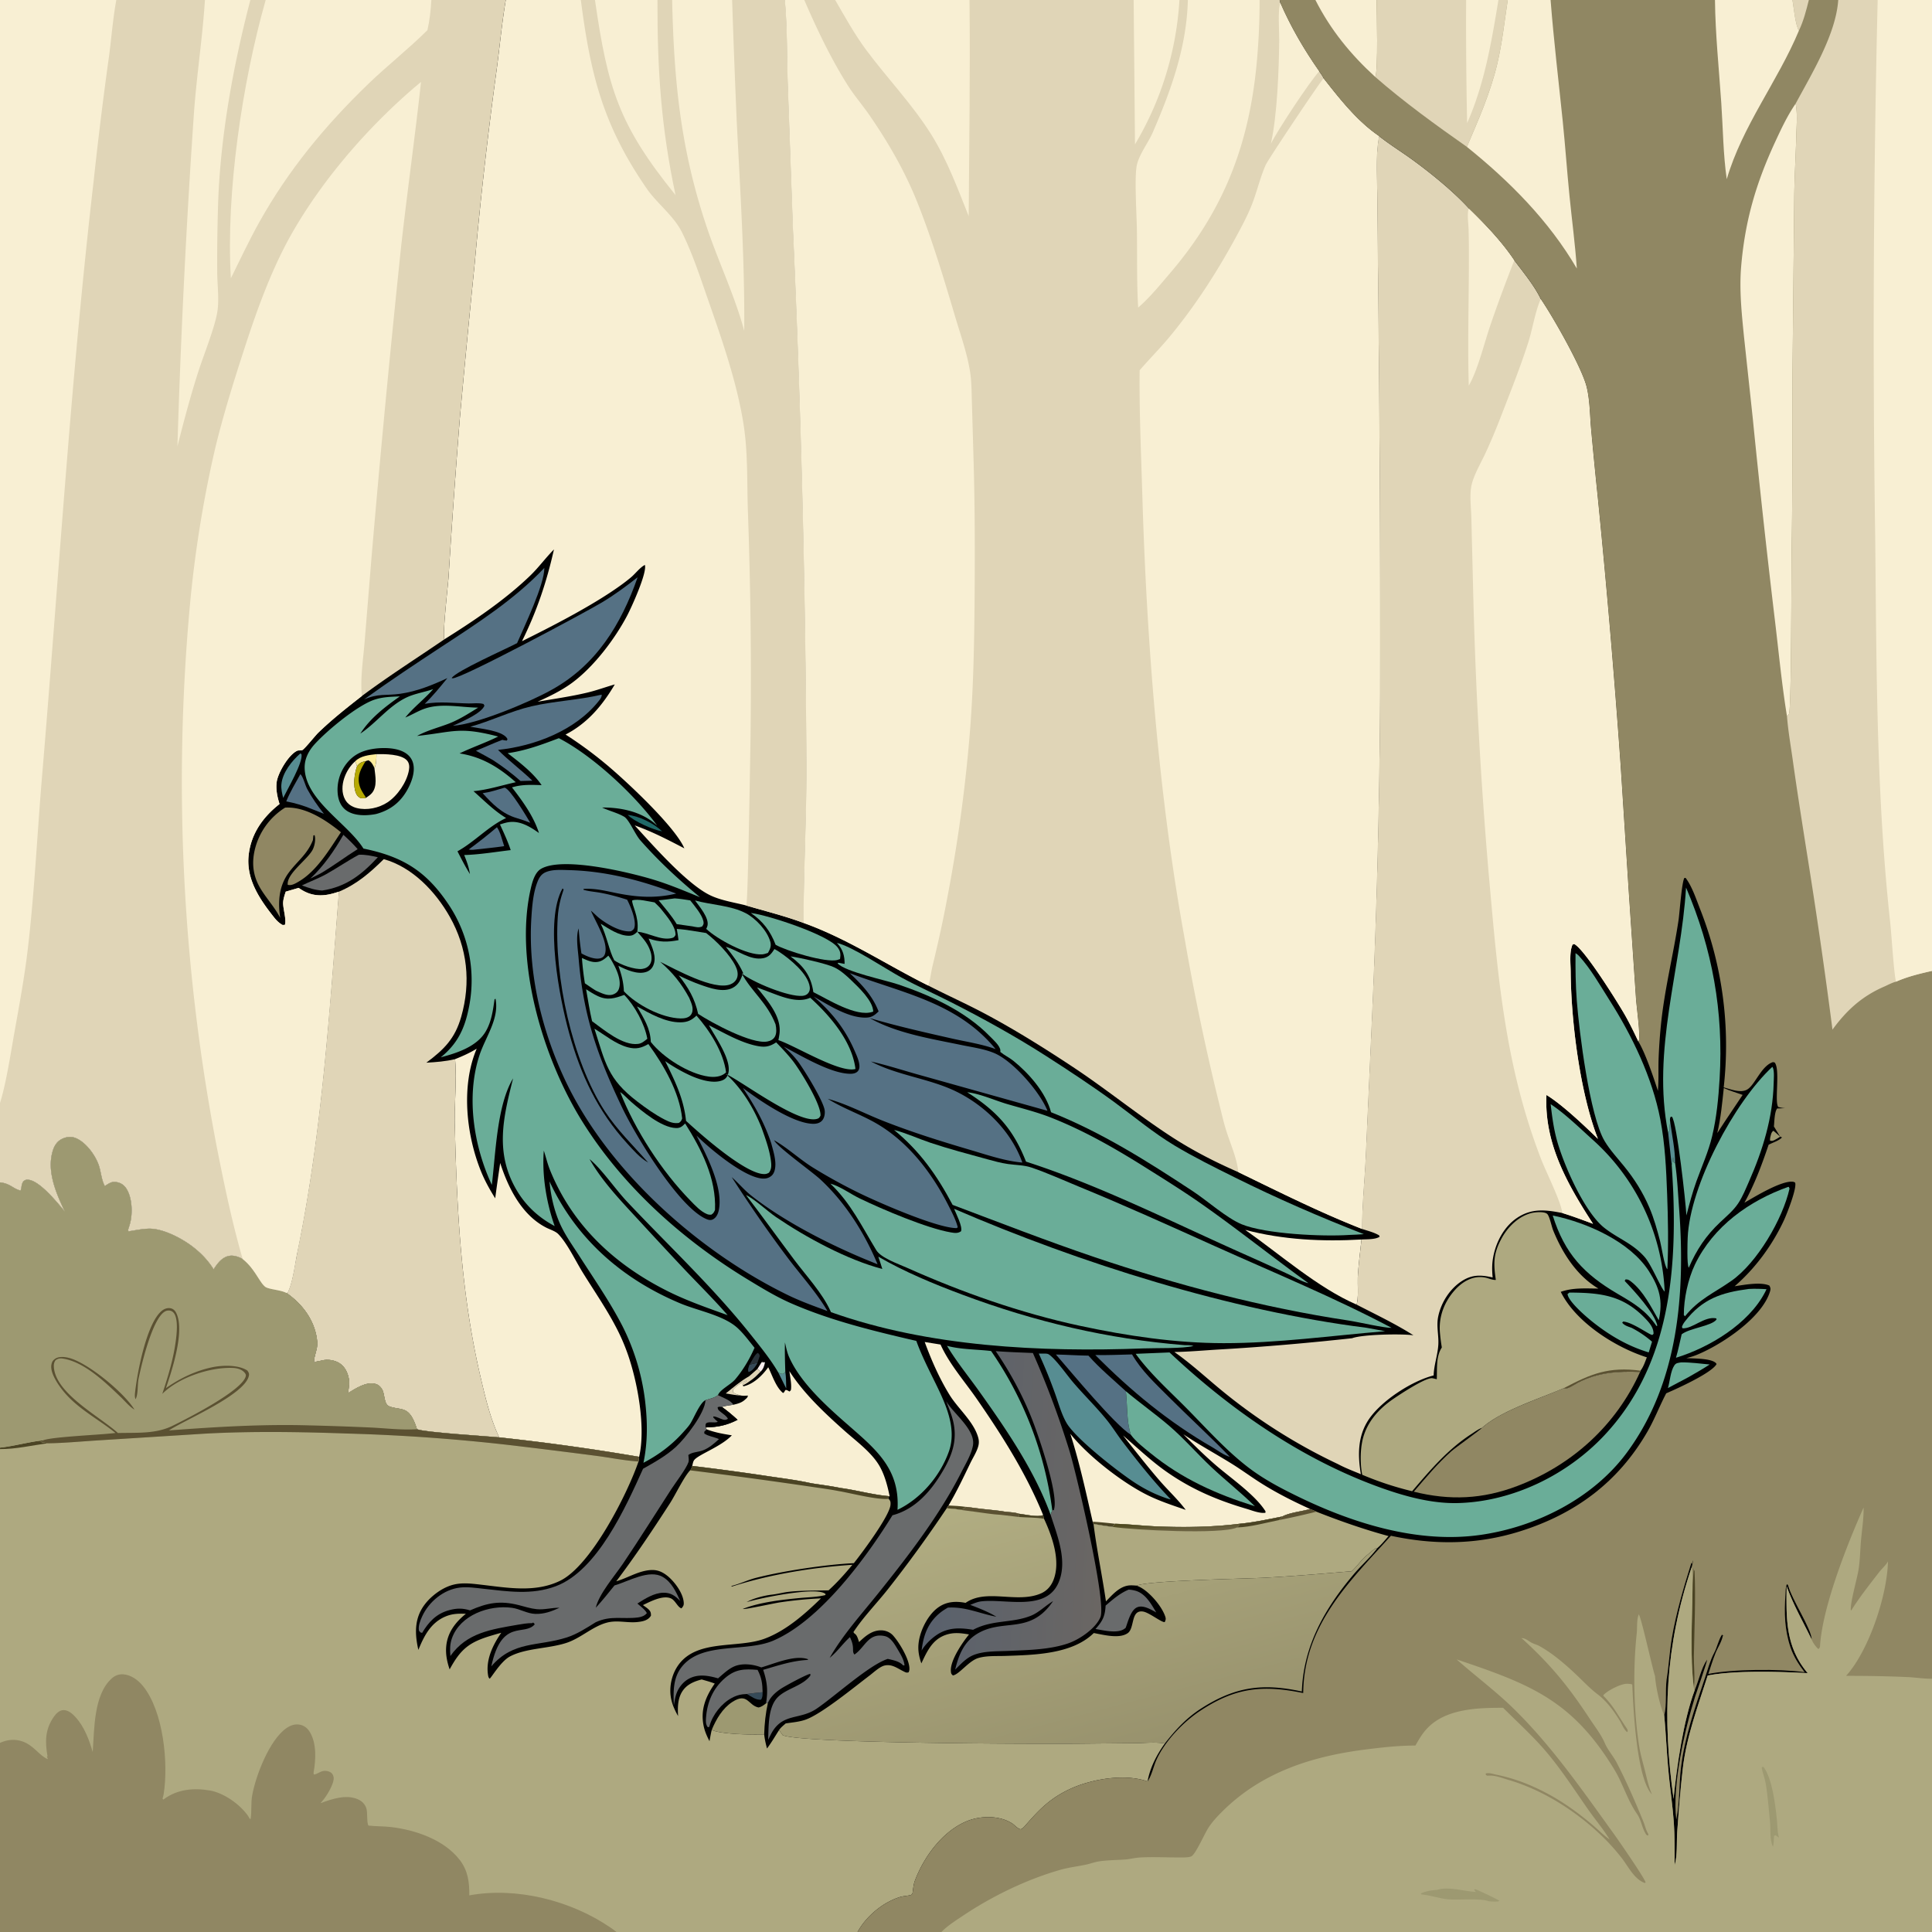<svg version="1.1" xmlns="http://www.w3.org/2000/svg" style="display: block;" viewBox="0 0 2048 2048" width="1024" height="1024">
<defs>
	<linearGradient id="Gradient1" gradientUnits="userSpaceOnUse" x1="1170.09" y1="1604.61" x2="985.873" y2="1595.89">
		<stop class="stop0" offset="0" stop-opacity="1" stop-color="rgb(106,102,99)"/>
		<stop class="stop1" offset="1" stop-opacity="1" stop-color="rgb(89,97,109)"/>
	</linearGradient>
	<linearGradient id="Gradient2" gradientUnits="userSpaceOnUse" x1="1247.89" y1="1614.28" x2="1248.21" y2="1621.91">
		<stop class="stop0" offset="0" stop-opacity="1" stop-color="rgb(79,73,31)"/>
		<stop class="stop1" offset="1" stop-opacity="1" stop-color="rgb(106,97,64)"/>
	</linearGradient>
	<linearGradient id="Gradient3" gradientUnits="userSpaceOnUse" x1="1160.62" y1="1865.03" x2="1085.37" y2="1578.87">
		<stop class="stop0" offset="0" stop-opacity="1" stop-color="rgb(152,146,109)"/>
		<stop class="stop1" offset="1" stop-opacity="1" stop-color="rgb(177,173,130)"/>
	</linearGradient>
</defs>
<path transform="translate(0,0)" fill="rgb(0,0,0)" d="M 0 0 L 123.306 0 L 217.246 0 L 265.393 0 L 281.629 0 L 457.258 0 L 536.141 0 L 615.722 0 L 630.689 0 L 696.927 0 L 712.5 0 L 776.082 0 L 831.927 0 L 852.571 0 L 885.332 0 L 1027.71 0 L 1201.72 0 L 1250.26 0 L 1259.18 0 L 1335.23 0 L 1356.48 0 L 1394.39 0 L 1459.28 0 L 1554.17 0 L 1588.41 0 L 1598.27 0 L 1643.69 0 L 1817.94 0 L 1900.08 0 L 1917.45 0 L 1948.6 0 L 1990.41 0 L 2048 0 L 2048 1029.18 L 2048 1779.51 L 2048 2048 L 997.99 2048 L 909.042 2048 L 653.484 2048 L 0 2048 L 0 1847.51 L 0 1536.12 L 0 1534.56 L 0 1253.35 L 0 1169.23 L 0 0 z"/>
<path transform="translate(0,0)" fill="rgb(248,239,238)" d="M 802.844 1451.21 L 806.626 1445.16 C 807.701 1443.46 807.22 1444.07 809.018 1442.86 L 807.7 1444.15 L 810.924 1444 C 810.303 1447.9 809.026 1451.57 805.956 1454.27 C 804.933 1452.49 804.523 1452.26 802.844 1451.21 z"/>
<path transform="translate(0,0)" fill="rgb(54,74,88)" d="M 794.49 1446.63 C 797.309 1445.9 799.972 1445.07 802.892 1444.89 C 802.15 1446.3 802.371 1445.94 801.298 1447.6 C 799.483 1450.41 796.76 1453.71 793.469 1454.38 C 792.291 1451.59 793.649 1449.46 794.49 1446.63 z"/>
<path transform="translate(0,0)" fill="rgb(87,141,146)" d="M 832.466 1454.21 C 833.334 1460.06 833.316 1465.98 833.444 1471.88 L 824.914 1454.7 C 826.408 1455.5 827.662 1456.41 829.419 1456.42 C 830.765 1456.43 831.555 1455.09 832.466 1454.21 z"/>
<path transform="translate(0,0)" fill="rgb(41,50,57)" d="M 794.49 1446.63 C 796.975 1443 799.572 1436.37 803.17 1434.1 C 805.119 1435.44 804.732 1435.33 805.362 1437.42 C 804.482 1439.9 803.651 1442.37 802.892 1444.89 C 799.972 1445.07 797.309 1445.9 794.49 1446.63 z"/>
<path transform="translate(0,0)" fill="rgb(157,153,113)" d="M 1876.42 1206.23 C 1877.22 1203.41 1877.41 1200.28 1879.88 1198.63 C 1882.35 1200.65 1884.68 1202.77 1887.02 1204.94 C 1885.24 1206.07 1883.45 1207.29 1881.57 1208.24 C 1879.61 1209.24 1878.36 1209.84 1876.25 1209.04 L 1876.42 1206.23 z"/>
<path transform="translate(0,0)" fill="rgb(54,74,88)" d="M 791.76 1795.7 C 797.303 1794.9 802.832 1794.32 808.407 1793.79 C 808.235 1797.06 808.591 1799 806.711 1801.72 C 801.399 1802.37 796.296 1798.3 791.76 1795.7 z"/>
<path transform="translate(0,0)" fill="rgb(32,105,103)" d="M 665.473 863.823 C 677.899 865.131 692.952 872.792 701.905 881.252 C 692.824 879.916 671.494 870.461 665.473 863.823 z"/>
<path transform="translate(0,0)" fill="rgb(87,141,146)" d="M 1770.54 1189.8 C 1772.4 1203.64 1775.76 1218.93 1775.69 1232.87 L 1774.06 1232.01 C 1773.98 1230.58 1774.19 1227.89 1773.56 1226.67 C 1773.2 1228.8 1773.02 1232.96 1772.06 1234.73 L 1768.33 1200.96 L 1769.79 1198.41 C 1769.75 1195.37 1769.88 1192.78 1770.54 1189.8 z"/>
<path transform="translate(0,0)" fill="rgb(224,213,183)" d="M 802.844 1451.21 C 804.523 1452.26 804.933 1452.49 805.956 1454.27 C 803.273 1457.06 800.706 1459.73 797.609 1462.06 C 794.383 1464.32 791.106 1467.02 787.429 1468.48 L 786.972 1467.05 C 788.844 1465.84 790.072 1465.23 791.409 1463.44 C 786.77 1464.94 780.284 1469.1 777.24 1472.93 L 776.934 1475.49 C 778.938 1477.82 782.494 1478.4 785.337 1479.3 C 780.032 1479.14 774.578 1477.93 769.329 1477.11 C 777.425 1470.61 785.118 1463.95 794.201 1458.82 L 802.844 1451.21 z"/>
<path transform="translate(0,0)" fill="rgb(87,141,146)" d="M 318.447 798.604 L 319.608 799.609 C 321.284 808.319 304.772 836.409 300.192 845.829 C 299.022 841.065 297.843 836.414 298.283 831.456 C 299.39 818.989 309.319 806.607 318.447 798.604 z"/>
<path transform="translate(0,0)" fill="rgb(85,113,132)" d="M 526.753 876.909 C 530.265 881.289 532.518 891.399 534.445 896.934 C 524.184 898.528 513.683 899.416 503.361 900.611 C 500.977 900.924 499.247 900.975 496.884 900.512 C 507.14 892.934 517.067 885.205 526.753 876.909 z"/>
<path transform="translate(0,0)" fill="rgb(144,135,99)" d="M 1827.29 1153.4 C 1833.7 1156.23 1840.65 1158.3 1847.27 1160.64 L 1828.61 1188.51 L 1820.38 1201.13 C 1824.13 1185.52 1825.56 1169.33 1827.29 1153.4 z"/>
<path transform="translate(0,0)" fill="rgb(106,173,152)" d="M 1782.12 1444.17 C 1792.14 1444.06 1802.37 1445.51 1812.34 1446.41 C 1804.91 1451.22 1797.34 1455.62 1789.63 1459.96 L 1768.07 1471.39 C 1770.25 1464.19 1770.76 1453.58 1774.85 1447.41 C 1776.77 1444.52 1778.98 1444.79 1782.12 1444.17 z"/>
<path transform="translate(0,0)" fill="rgb(105,107,108)" d="M 363.997 884.936 C 369.386 889.772 374.372 894.636 379.116 900.109 C 365.82 908.425 353.34 917.967 339.783 925.884 L 328.916 931.37 C 343.059 918.191 354.443 901.634 363.997 884.936 z"/>
<path transform="translate(0,0)" fill="rgb(85,113,132)" d="M 318.426 820.614 C 321.39 823.364 323.433 832.256 325.65 836.365 C 330.73 845.779 336.779 854.277 343.361 862.688 L 331.244 857.87 C 322.098 854.034 313.188 851.393 303.45 849.493 C 307.452 839.51 313.266 830.046 318.426 820.614 z"/>
<path transform="translate(0,0)" fill="rgb(85,113,132)" d="M 534.53 835.061 C 534.669 835.046 534.81 834.995 534.949 835.016 C 540.671 835.913 558.97 866.851 562.113 872.192 C 557.355 870.309 552.681 868.666 547.768 867.22 C 532.058 862.567 522.377 852.567 511.621 840.827 C 519.418 839.756 526.995 837.257 534.53 835.061 z"/>
<path transform="translate(0,0)" fill="rgb(106,173,152)" d="M 715.212 952.329 C 720.736 952.636 726.181 953.598 731.643 954.442 C 736.185 960.168 744.074 969.405 745.61 976.432 C 746.191 979.091 745.812 979.927 744.302 982.094 C 740.721 983.716 737.513 982.648 733.777 981.95 L 717.366 979.632 C 712.02 970.704 704.686 962.448 698.166 954.329 C 703.845 953.92 709.557 953.029 715.212 952.329 z"/>
<path transform="translate(0,0)" fill="rgb(106,173,152)" d="M 644.861 1013.03 C 647.238 1016.02 649.133 1019.66 650.933 1023.02 C 654.618 1029.91 658.769 1040.48 656.059 1048.19 C 654.985 1051.25 652.974 1052.98 649.996 1054.1 C 644.058 1056.34 637.228 1052.53 631.9 1050.23 C 627.834 1047.84 623.944 1044.98 620.02 1042.35 A 294.359 294.359 0 0 1 616.884 1015.52 C 621.215 1017.39 625.78 1019.68 630.573 1019.82 C 636.764 1020 640.486 1017.02 644.861 1013.03 z"/>
<path transform="translate(0,0)" fill="rgb(105,107,108)" d="M 380.366 906.079 C 387.386 905.754 393.726 907.168 400.509 908.722 C 383.251 927.323 366.961 940.109 341.453 944.013 C 333.774 943.494 327.171 941.268 320.045 938.587 C 328.575 934.452 337.404 931.273 345.733 926.653 C 357.482 920.136 368.507 912.437 380.366 906.079 z"/>
<path transform="translate(0,0)" fill="rgb(106,173,152)" d="M 675.546 987.704 L 675.712 986.411 C 677.487 971.349 669.497 959.179 670.177 954.499 C 676.047 952.445 687.626 955.647 693.9 956.582 C 696.318 959.008 699.089 961.411 701.166 964.129 C 706.425 970.782 716.413 982.099 716.078 991.103 C 714.759 993.379 714.538 993.812 711.772 994.465 C 700.23 997.191 686.849 988.393 675.546 987.704 z"/>
<path transform="translate(0,0)" fill="rgb(105,107,108)" d="M 1196.32 1685.11 C 1198.68 1685.14 1201.01 1685.53 1203.29 1686.13 C 1214.28 1689.04 1220.27 1700.28 1225.7 1709.29 A 80.915 80.915 0 0 0 1222.51 1707.49 C 1217.7 1704.94 1210.94 1701.45 1205.43 1703.8 C 1198.61 1706.71 1195.74 1719.02 1193.27 1725.53 C 1192.76 1725.93 1192.27 1726.38 1191.73 1726.75 C 1184.12 1731.88 1169.68 1728.17 1161.26 1726.81 C 1168.74 1718.49 1171.38 1713.4 1172 1701.99 C 1179.8 1695.39 1186.81 1689.11 1196.32 1685.11 z"/>
<path transform="translate(0,0)" fill="rgb(106,173,152)" d="M 636.763 979.183 C 645.356 984.488 656.312 992.044 666.806 991.949 C 670.73 991.913 672.844 990.341 675.546 987.704 C 681.307 994.476 686.522 999.552 689.436 1008.35 C 690.873 1012.69 691.558 1018.36 688.88 1022.38 C 686.995 1025.22 684.027 1026.67 680.721 1027.1 C 672.957 1028.11 657.626 1022.66 651.2 1018.02 C 645.802 1008.26 643.318 992.2 636.763 979.183 z"/>
<path transform="translate(0,0)" fill="rgb(105,107,108)" d="M 791.76 1795.7 C 785.641 1795.91 781.121 1796.95 775.685 1799.88 C 764.79 1805.75 755.474 1817.6 752.131 1829.52 C 752.028 1829.89 751.933 1830.26 751.834 1830.62 L 750.294 1830.91 C 747.965 1827.88 748.137 1824.83 748.395 1821.09 C 749.543 1804.45 755.822 1789.7 768.632 1778.72 C 779.795 1769.16 789.184 1768.98 803.061 1770.15 C 807.358 1778.3 808.241 1784.77 808.407 1793.79 C 802.832 1794.32 797.303 1794.9 791.76 1795.7 z"/>
<path transform="translate(0,0)" fill="rgb(157,153,113)" d="M 754.507 1833.63 C 759.205 1822.44 765.856 1810.89 776.313 1804.13 C 792.452 1793.69 793.052 1807.75 803.979 1809.99 C 807.304 1809.45 809.43 1807.57 812.043 1805.62 L 814.018 1805.08 C 811.542 1816.26 810.42 1827.03 810.06 1838.47 C 799.833 1839.21 761.861 1838.38 754.507 1833.63 z"/>
<path transform="translate(0,0)" fill="rgb(106,173,152)" d="M 795.967 967.846 C 796.247 967.872 796.528 967.887 796.806 967.923 C 814.793 970.287 877.578 990.769 887.877 1004.26 C 891.049 1008.41 891.269 1011.61 890.482 1016.6 C 889.224 1017.07 888.862 1017.24 887.686 1017.57 C 875.686 1020.96 833.303 1007.87 822.194 1001.52 C 816.749 987.091 808.718 976.552 795.967 967.846 z"/>
<path transform="translate(0,0)" fill="rgb(106,173,152)" d="M 838.009 1013.81 C 847.848 1015.19 876.36 1021.51 884.606 1025.54 C 891.253 1028.78 897.298 1034.26 902.596 1039.36 C 910.324 1046.79 925.416 1060.96 925.657 1072.36 L 924.704 1072.66 C 907.398 1078.27 877.674 1059.34 862.189 1051.72 C 859.72 1034.23 851.78 1024.18 838.009 1013.81 z"/>
<path transform="translate(0,0)" fill="rgb(106,173,152)" d="M 621.29 1048.68 C 625.248 1051.25 629.424 1053.88 633.701 1055.89 C 644.025 1060.74 651.677 1058.23 661.75 1054.64 C 672.836 1066.16 683.375 1085.32 686.183 1101.13 C 683.163 1103.56 680.429 1106.06 676.441 1106.58 C 660.133 1108.72 639.934 1091.48 627.615 1082.51 C 624.998 1071.37 623.288 1059.95 621.29 1048.68 z"/>
<path transform="translate(0,0)" fill="rgb(85,113,132)" d="M 1119.32 1435.84 C 1130.82 1436.06 1142.28 1436.89 1153.8 1437.03 C 1165.72 1450.55 1180.2 1462.55 1193.47 1474.77 C 1195.27 1490.06 1194 1506.2 1198.76 1520.92 C 1181.67 1510.41 1135.1 1453.96 1119.32 1435.84 z"/>
<path transform="translate(0,0)" fill="rgb(106,173,152)" d="M 736.797 954.54 C 754.141 959.338 774.355 959.651 790.451 967.981 C 801.091 973.487 813.258 986.466 816.571 998.307 C 817.843 1002.85 816.285 1006.24 814.077 1010.11 C 812.105 1010.76 810.102 1011.49 808.012 1011.65 C 791.844 1012.95 759.973 995.395 748.64 984.651 C 749.147 983.549 749.661 982.547 749.95 981.349 C 751.944 973.093 741.284 960.774 736.797 954.54 z"/>
<path transform="translate(0,0)" fill="rgb(85,113,132)" d="M 1161.06 1436.38 C 1173.99 1436.69 1187.08 1436.02 1200.02 1435.74 C 1210.05 1453.11 1224.56 1466.42 1238.6 1480.49 C 1260.05 1501.99 1282.59 1522.49 1303.68 1544.29 C 1297.68 1542.83 1290.7 1537.35 1285.3 1534.25 C 1239.12 1507.69 1198.46 1474.16 1161.06 1436.38 z"/>
<path transform="translate(0,0)" fill="rgb(106,173,152)" d="M 1663.53 1370.22 A 54.273 54.273 0 0 1 1666.09 1370.19 C 1698.22 1370.5 1721.44 1373.64 1744.71 1398.31 C 1748.85 1402.7 1752.95 1407.57 1752.81 1413.92 C 1752.35 1414.3 1752.02 1415.01 1751.43 1415.06 C 1748.69 1415.26 1730.08 1401.26 1720.54 1400.91 L 1719.62 1402.1 C 1722.01 1405.24 1726.16 1406.26 1729.72 1407.63 C 1737.62 1411.73 1744.49 1416.42 1751.23 1422.24 L 1747.72 1433.61 C 1725.85 1426.99 1707 1416.05 1689.08 1401.95 C 1682.49 1396.77 1662.64 1379.99 1661.65 1371.8 L 1663.53 1370.22 z"/>
<path transform="translate(0,0)" fill="rgb(106,173,152)" d="M 1853.82 1366.34 C 1860.15 1366.01 1866.24 1366.17 1872.57 1366.6 C 1872.13 1367.59 1871.66 1368.57 1871.16 1369.54 C 1853.68 1403.38 1812.01 1428.44 1776.6 1439.28 C 1779.01 1431.14 1780.68 1422.67 1782.64 1414.4 C 1791.39 1407.71 1814.4 1405.73 1819.56 1398.77 L 1819.37 1397.53 C 1806.77 1394.89 1794.03 1408.91 1783.54 1408.02 L 1782.9 1406.58 C 1783.66 1404.28 1784.68 1402.64 1786.17 1400.71 C 1804.61 1376.73 1825.09 1370.08 1853.82 1366.34 z"/>
<path transform="translate(0,0)" fill="rgb(106,173,152)" d="M 675.177 1066.79 C 688.726 1074.31 705.395 1083.91 721.409 1083.72 C 728.587 1083.63 733.212 1081.57 738.265 1076.57 C 752.239 1092.36 766.988 1115.42 769.651 1136.74 C 769.311 1137.06 768.992 1137.4 768.63 1137.69 C 763.849 1141.54 757.288 1142.03 751.426 1141.27 C 730.342 1138.52 702.864 1121.04 689.882 1104.51 C 689.427 1090.04 682.286 1079.06 675.177 1066.79 z"/>
<path transform="translate(0,0)" fill="rgb(106,173,152)" d="M 802.389 1046.65 L 815.317 1051.53 C 828.211 1056.34 845.385 1063.82 858.873 1057.66 C 879.808 1076.59 903.268 1103.91 906.825 1133.16 C 890.102 1137.77 843.707 1108.87 825.137 1102.58 A 100.149 100.149 0 0 0 826.275 1095.91 C 828.725 1077.26 813.119 1060.34 802.389 1046.65 z"/>
<path transform="translate(0,0)" fill="rgb(106,173,152)" d="M 630.124 1090.43 C 641.42 1097.32 652.733 1106.86 665.763 1110.24 C 674.241 1112.44 679.856 1110.97 687.283 1106.75 C 703.519 1128.93 720.242 1157.77 723.117 1185.63 C 722.277 1188.05 721.765 1188.87 719.659 1190.35 C 714.144 1191.21 709.629 1189.37 704.746 1186.89 C 694.528 1181.69 684.717 1174.66 675.6 1167.7 C 643.953 1143.54 641.768 1126.72 630.124 1090.43 z"/>
<path transform="translate(0,0)" fill="rgb(85,113,132)" d="M 637.779 736.338 C 638.09 738.824 636.446 740.891 634.945 742.795 C 610.132 774.264 566.806 790.908 527.914 794.915 C 538.005 805.279 553.04 816.621 564.35 827.559 L 551.803 827.902 C 542.623 819.733 532.82 812.521 522.577 805.755 C 516.646 802.296 510.556 799.092 504.519 795.82 C 513.912 792.109 523.022 787.825 532.493 784.267 C 534.179 784.75 535.56 784.99 537.313 785.03 L 537.954 783.507 C 537.734 783.113 537.551 782.696 537.295 782.325 C 531.798 774.339 508.134 772.239 498.5 770.381 C 520.391 764.334 541.191 753.875 563.284 748.745 C 587.727 743.07 613.195 742.148 637.779 736.338 z"/>
<path transform="translate(0,0)" fill="rgb(106,173,152)" d="M 1193.47 1474.77 C 1208.34 1487.24 1224.23 1498.5 1238.96 1511.05 C 1254.77 1524.52 1268.69 1540.66 1283.83 1554.96 C 1298.96 1569.26 1315.35 1582 1330.2 1596.67 C 1288.96 1583.73 1253.12 1567.73 1219.32 1540.22 C 1212.53 1534.69 1203.88 1528.04 1198.76 1520.92 C 1194 1506.2 1195.27 1490.06 1193.47 1474.77 z"/>
<path transform="translate(0,0)" fill="rgb(248,239,211)" d="M 1319.98 1303.71 C 1359.95 1314.29 1402.1 1316.29 1443.23 1313.91 C 1441.8 1327.25 1440.04 1340.7 1439.3 1354.09 C 1438.96 1360.24 1440.37 1378.3 1437.85 1382.83 C 1397.43 1365.45 1356.23 1329.19 1319.98 1303.71 z"/>
<path transform="translate(0,0)" fill="rgb(106,173,152)" d="M 657.396 1157.62 C 661.599 1160.44 665.314 1164.85 669.203 1168.19 C 680.429 1177.83 701.13 1195.31 716.569 1195.78 C 721.203 1195.92 723.19 1194.01 726.279 1190.94 C 743.634 1218.43 759.374 1249.33 757.946 1282.58 C 756.613 1285.38 756.486 1286.03 753.897 1287.65 C 752.369 1287.7 751.072 1287.63 749.628 1287.06 C 742.763 1284.35 736.737 1277.68 731.665 1272.48 C 701.446 1241.5 673.212 1198 657.396 1157.62 z"/>
<path transform="translate(0,0)" fill="rgb(87,141,146)" d="M 1101.14 1434.85 A 190.234 190.234 0 0 1 1106.09 1434.88 C 1108.08 1434.92 1110.17 1434.67 1111.9 1435.81 C 1119.09 1440.57 1131.07 1457.72 1137.37 1465.12 C 1149.04 1478.82 1162.13 1491.46 1173.41 1505.45 C 1179.31 1512.77 1184.25 1520.82 1189.96 1528.28 C 1206.01 1549.27 1222.74 1570.34 1241.05 1589.39 C 1238.17 1588.93 1235.33 1587.81 1232.59 1586.8 C 1222.72 1583.17 1213.13 1578.23 1204.27 1572.57 C 1186.56 1561.26 1140.38 1525.28 1130.55 1508.32 C 1125.08 1498.87 1122.01 1487.18 1118.3 1476.92 A 508.174 508.174 0 0 0 1101.14 1434.85 z"/>
<path transform="translate(0,0)" fill="rgb(106,173,152)" d="M 1003.86 1426.63 C 1018.62 1430.61 1035.36 1430.29 1050.59 1432.13 A 382.704 382.704 0 0 1 1115.39 1600.41 C 1114.89 1602.17 1114.5 1604.12 1113.7 1605.75 C 1096.7 1558.82 1066.25 1514.47 1037.47 1474.14 C 1026.26 1458.44 1013.75 1443.19 1003.86 1426.63 z"/>
<path transform="translate(0,0)" fill="rgb(106,173,152)" d="M 1645.95 1288.49 C 1646.3 1288.56 1646.65 1288.62 1647 1288.7 C 1682.45 1296.17 1727.8 1316.19 1747.84 1347.41 C 1759.19 1365.08 1762.9 1378.71 1758.36 1399.56 C 1750.36 1385.63 1741.97 1368.54 1729.02 1358.53 C 1726.98 1356.96 1725.68 1356 1723.04 1356.25 L 1722.27 1357.87 C 1731.83 1367.87 1754.18 1392.06 1756.84 1405.23 L 1755.96 1405.68 C 1744.78 1389.13 1731.85 1381.5 1715.08 1371.7 C 1679.05 1350.65 1658.68 1329.03 1645.95 1288.49 z"/>
<path transform="translate(0,0)" fill="rgb(144,135,99)" d="M 302.243 856.109 C 323.772 854.853 345.482 869.284 361.395 882.222 C 349.23 900.483 335.876 923.369 316.404 934.647 C 312.958 936.644 309.021 939.016 305.038 937.958 C 303.404 926.175 326.664 910.786 331.673 900.243 C 333.592 896.203 334.846 889.597 333.472 885.336 L 332.224 885.579 L 331.698 890.535 C 325.824 905.609 315.227 912.701 306.047 925.095 C 295.561 939.252 294.487 956.238 297.058 973.044 C 291.616 962.459 283.616 953.694 277.246 943.704 C 268.497 929.983 266.438 916.317 270.119 900.598 A 72.715 72.715 0 0 1 302.243 856.109 z"/>
<path transform="translate(0,0)" fill="rgb(106,173,152)" d="M 1895.81 1258.06 C 1896.68 1258.68 1896.11 1258.19 1896.98 1259.97 C 1889.74 1292.16 1862.78 1338.5 1835.36 1357.74 C 1816.7 1370.84 1800.92 1377.01 1786.13 1395.35 L 1784.93 1393.89 C 1784.88 1376.88 1789.33 1355.8 1796.73 1340.42 C 1816.22 1299.93 1854.4 1272.72 1895.81 1258.06 z"/>
<path transform="translate(0,0)" fill="rgb(106,173,152)" d="M 769.442 1003.66 C 782.065 1007.2 795.243 1018.38 808.983 1015.73 C 815.033 1014.56 817.76 1010.97 820.957 1006.04 C 822.731 1006.96 824.368 1007.94 826.039 1009.04 C 837.079 1016.33 856.666 1032.16 858.396 1046.34 C 858.712 1048.92 858.176 1051.29 856.331 1053.23 C 854.906 1054.72 852.783 1055.45 850.778 1055.64 C 835.839 1057.04 797.428 1041 786.172 1031.76 C 796.766 1051.4 813.165 1062.72 822.136 1085.86 C 822.961 1089.93 823.547 1095.15 821.418 1098.92 C 819.742 1101.89 816.694 1103.43 813.451 1104.04 C 796.841 1107.2 754.12 1084.02 740.047 1074.75 C 736.581 1058.53 729.664 1046.86 719.464 1033.98 C 726.978 1037.7 734.74 1041.14 742.647 1043.93 C 752.639 1047.45 766.533 1052.42 776.623 1047.19 C 783.302 1043.73 785.4 1038.03 787.736 1031.38 C 783.102 1020.87 776.552 1012.55 769.442 1003.66 z"/>
<path transform="translate(0,0)" fill="rgb(106,173,152)" d="M 717.422 984.723 C 727.752 985.327 738.286 987.511 748.531 989.043 C 759.333 997.382 773.52 1011.62 779.613 1023.9 C 781.577 1027.86 782.9 1032.74 781.138 1037.02 C 779.84 1040.16 777.104 1042.41 773.951 1043.57 C 756.352 1050.05 716.209 1027.58 699.808 1019.54 C 712.982 1030.89 722.322 1042.49 730.61 1057.83 C 731.897 1060.88 733.386 1064.21 733.979 1067.47 C 734.522 1070.45 734.101 1073.83 732.035 1076.19 C 729.469 1079.1 725.129 1079.66 721.472 1079.59 C 701.525 1079.19 674.827 1065.14 661.355 1050.79 C 660.965 1040.95 658.777 1032.99 655.528 1023.74 C 663.732 1028.06 676.077 1033.48 685.296 1030.2 C 688.526 1029.06 691.061 1026.75 692.443 1023.6 C 696.55 1014.26 691.071 1003.5 687.561 994.904 C 699.448 998.837 707.124 998.84 719.248 996.599 C 718.875 992.621 718.081 988.664 717.422 984.723 z"/>
<path transform="translate(0,0)" fill="rgb(248,239,211)" d="M 980.242 1422.57 L 997.005 1425.27 C 1006.38 1446.05 1022.51 1464.24 1035.42 1482.89 C 1062.36 1521.79 1087.88 1562.12 1105.78 1606.06 C 1099.73 1608.62 1086.53 1605.24 1079.71 1604.59 C 1075.9 1603.04 1069.78 1603.05 1065.59 1602.49 C 1057.2 1601.02 1048.43 1600.41 1039.95 1599.39 L 1024 1597.36 C 1022.18 1598.75 1020.8 1599.96 1018.56 1600.56 C 1013.48 1599.64 1008.64 1599.15 1003.5 1598.89 L 1005.48 1595.86 C 1014.18 1581.12 1021.26 1566.14 1028.68 1550.77 C 1031.48 1544.96 1035.47 1538.99 1037.08 1532.74 A 16.438 16.438 0 0 0 1037.05 1524.3 C 1032.61 1507.3 1015.62 1493.36 1006.55 1478.62 C 995.867 1461.25 987.22 1441.72 980.242 1422.57 z"/>
<path transform="translate(0,0)" fill="rgb(75,68,36)" d="M 1005.48 1595.86 C 1011.72 1596.11 1017.81 1596.54 1024 1597.36 C 1022.18 1598.75 1020.8 1599.96 1018.56 1600.56 C 1013.48 1599.64 1008.64 1599.15 1003.5 1598.89 L 1005.48 1595.86 z"/>
<path transform="translate(0,0)" fill="rgb(106,173,152)" d="M 1643.77 1170.46 C 1658.6 1180.19 1674.51 1195.7 1687.88 1207.76 A 229.919 229.919 0 0 1 1764.63 1369.15 C 1760.67 1365.77 1750.72 1340.73 1743.35 1332.42 C 1730.31 1317.73 1715.01 1312.95 1700.56 1301.48 C 1679.44 1284.71 1657.48 1234.67 1650.28 1208.32 C 1646.88 1195.89 1645.22 1183.23 1643.77 1170.46 z"/>
<path transform="translate(0,0)" fill="rgb(106,173,152)" d="M 1878.77 1130.88 C 1879 1131.29 1879.28 1131.68 1879.45 1132.11 C 1880.95 1135.91 1880.27 1144.01 1880.16 1148.18 C 1879.25 1184.81 1868.58 1219.34 1853.93 1252.59 C 1850.57 1260.21 1847.3 1268.38 1842.73 1275.35 C 1837.6 1283.17 1830.24 1289.22 1823.5 1295.57 C 1808.29 1309.91 1798.46 1324.7 1790.16 1343.85 C 1788.03 1340.6 1788.81 1316.92 1789.03 1311.76 C 1791.45 1256.57 1838.37 1168.34 1878.77 1130.88 z"/>
<path transform="translate(0,0)" fill="rgb(248,239,211)" d="M 1134.57 1519.86 C 1152.96 1543.06 1189.39 1571.49 1216.29 1584.83 C 1229.33 1591.3 1243.2 1595.79 1256.93 1600.55 C 1248.63 1589.49 1238.26 1579.92 1229.21 1569.46 C 1215.83 1553.98 1203.18 1537.67 1190.45 1521.65 C 1205.98 1534.97 1220.21 1548.73 1237.09 1560.49 C 1263.75 1579.05 1290.64 1590.36 1321.54 1599.46 C 1327.11 1601.11 1335.66 1604.59 1341.43 1603.57 L 1341.48 1602.03 C 1330.52 1584.57 1304.78 1566.96 1288.93 1553.28 C 1277.02 1543 1265.43 1531.63 1254.42 1520.39 C 1271.3 1531.7 1289.04 1541.25 1306.26 1551.97 C 1316.83 1558.56 1326.86 1566 1337.41 1572.62 C 1353.72 1582.86 1371.26 1591.68 1388.79 1599.61 C 1380.07 1602.17 1367.06 1603.33 1359.29 1607.56 C 1344.31 1610.47 1329.46 1613.8 1314.24 1615.22 C 1285.09 1618.96 1253.78 1619.28 1224.43 1617.97 C 1210.32 1617.34 1196.22 1615.63 1182.1 1615.27 L 1179.3 1618.56 A 486.233 486.233 0 0 1 1159.17 1615.49 L 1158.28 1613.07 C 1151.13 1581.77 1144.38 1550.46 1134.57 1519.86 z"/>
<path transform="translate(0,0)" fill="rgb(75,68,36)" d="M 1158.28 1613.07 C 1166.27 1613.54 1174.16 1614.33 1182.1 1615.27 L 1179.3 1618.56 A 486.233 486.233 0 0 1 1159.17 1615.49 L 1158.28 1613.07 z"/>
<path transform="translate(0,0)" fill="rgb(106,173,152)" d="M 751.508 1086.81 C 767.136 1094.73 784.465 1104.92 801.649 1108.55 C 810.391 1110.39 815.312 1109.82 822.763 1104.97 C 828.816 1111.17 834.762 1117.41 840.139 1124.22 C 847.839 1133.97 871.006 1171.33 869.701 1182.82 C 868.718 1184.29 868.536 1185.16 866.791 1185.81 C 848.122 1192.77 787.969 1147.45 770.855 1139.16 C 770.453 1138.96 770.045 1138.78 769.639 1138.59 C 786.582 1153.93 799.01 1174.61 807.405 1195.75 C 811.355 1206.92 815.759 1218.81 817.23 1230.61 C 817.798 1235.17 818.023 1239.39 815.065 1243.16 C 813.389 1244.07 812.328 1244.51 810.369 1244.56 C 790.732 1244.97 743.152 1202.79 727.21 1188.16 C 724.862 1164.81 715.386 1145.57 705.127 1124.84 A 175.731 175.731 0 0 0 730.63 1139.54 C 740.23 1144.01 755.722 1149.39 766.014 1145.07 C 768.984 1143.82 770.674 1141.76 771.714 1138.76 C 776.618 1124.63 758.078 1099.12 751.508 1086.81 z"/>
<path transform="translate(0,0)" fill="rgb(106,173,152)" d="M 1025.29 1157.86 C 1037.95 1159.03 1054.78 1166.55 1067.29 1170.23 C 1083.05 1174.87 1099.05 1178.75 1114.35 1184.79 C 1149.64 1198.74 1182.18 1217.42 1214.2 1237.55 C 1234.63 1250.39 1255.17 1263.16 1274.9 1277.06 C 1312.98 1303.88 1349.31 1332.91 1387.02 1360.24 C 1379.85 1358.55 1371.81 1353.58 1365.06 1350.43 A 2947.95 2947.95 0 0 0 1322.02 1330.85 C 1245.14 1296.78 1167.76 1257.25 1087.61 1231.37 C 1074.06 1196.78 1056.38 1177.68 1025.29 1157.86 z"/>
<path transform="translate(0,0)" fill="rgb(106,173,152)" d="M 1768.33 1200.96 C 1750.71 1113.06 1781.99 1028.1 1787.28 940.861 C 1815.27 1006.18 1827.1 1072.54 1822.87 1143.42 C 1821.65 1163.86 1819.68 1184.6 1814.92 1204.53 C 1811.04 1220.79 1804.01 1236.35 1798.35 1252.04 C 1794.06 1263.95 1790.85 1276.16 1787.67 1288.39 C 1786.9 1274.41 1777.72 1190.42 1772.32 1183.73 L 1771 1183.81 C 1769.73 1186.11 1770.28 1187.28 1770.54 1189.8 C 1769.88 1192.78 1769.75 1195.37 1769.79 1198.41 L 1768.33 1200.96 z"/>
<path transform="translate(0,0)" fill="rgb(106,173,152)" d="M 1670.12 1010.4 C 1671.52 1011.24 1672.6 1012 1673.71 1013.22 C 1686.28 1026.93 1695.95 1044.2 1705.93 1059.89 C 1730.11 1097.88 1751.49 1142.17 1760.03 1186.71 C 1765.03 1212.82 1766.26 1239.42 1767.24 1265.93 C 1768.22 1292.33 1768.73 1319.01 1767.48 1345.41 L 1767.32 1345.35 C 1764.21 1341.83 1761.46 1322.28 1759.82 1315.88 C 1756.69 1303.67 1753.23 1291.37 1748.26 1279.76 C 1741.46 1263.85 1732.38 1249.52 1721.48 1236.13 C 1714.5 1227.56 1706.57 1219 1700.9 1209.48 C 1685.15 1182.99 1673.97 1093.47 1671.47 1060.89 C 1670.18 1044.05 1669.97 1027.28 1670.12 1010.4 z"/>
<path transform="translate(0,0)" fill="rgb(248,239,211)" d="M 814.369 1449.33 C 818.653 1457.89 822.553 1470.67 830.072 1476.65 C 832.58 1475.36 831.389 1472.56 834.332 1473.68 C 834.767 1473.84 836.434 1474.82 836.892 1475.09 C 838.487 1473.76 838.463 1473.57 838.602 1471.55 C 838.987 1465.91 837.463 1459.1 836.78 1453.44 C 852.077 1477.24 873.906 1497.66 894.989 1516.47 C 907.071 1527.24 922.691 1538.62 931.312 1552.38 C 937.457 1562.2 940.792 1574.8 943.041 1586.04 C 925.531 1584.68 908.411 1579.65 891.011 1577.33 C 880.786 1575.22 870.211 1573.93 859.889 1572.3 C 845.318 1569.04 830.032 1567.15 815.24 1564.95 A 2732.29 2732.29 0 0 0 733.819 1553.95 C 734.379 1551.77 734.605 1549.18 736.089 1547.46 C 741.273 1541.46 764.558 1533.38 775.796 1521.49 C 766.437 1520.01 758.008 1518.53 749.087 1515.17 L 748.167 1513.13 C 760.853 1512.83 770.509 1510.9 781.844 1505.05 C 776.495 1500.16 771.167 1495.62 765.26 1491.42 C 769.157 1490.14 773.498 1489.74 777.544 1489.07 C 782.188 1487.95 786.187 1486.98 789.772 1483.66 C 791.312 1482.24 792.633 1481.48 792.76 1479.36 C 790.658 1479.52 788.756 1479.68 786.65 1479.47 C 786.211 1479.43 785.775 1479.36 785.337 1479.3 C 782.494 1478.4 778.938 1477.82 776.934 1475.49 L 777.24 1472.93 C 780.284 1469.1 786.77 1464.94 791.409 1463.44 C 790.072 1465.23 788.844 1465.84 786.972 1467.05 L 787.429 1468.48 L 787.943 1469.57 C 798.702 1467.34 808.22 1457.99 814.369 1449.33 z"/>
<path transform="translate(0,0)" fill="rgb(144,135,99)" d="M 1657.95 1471.39 C 1660.93 1473.58 1669.29 1467.47 1672.34 1465.87 C 1693.3 1454.83 1715.26 1453.3 1738.59 1454.31 C 1712.99 1511.04 1666.44 1553.11 1608.64 1575.13 C 1571.57 1589.25 1537.01 1590.77 1498.7 1581.25 C 1511.4 1566.39 1523.96 1551.28 1538.62 1538.27 C 1542.66 1534.68 1570.08 1515.14 1570.96 1513.56 C 1591.49 1495.23 1631.94 1482.71 1657.95 1471.39 z"/>
<path transform="translate(0,0)" fill="rgb(106,173,152)" d="M 887.141 999.506 C 903.639 1003.34 938.762 1027.1 955.808 1036.35 C 973 1045.67 990.973 1053.62 1008.4 1062.51 C 1042.6 1079.93 1076.85 1098.83 1109.15 1119.57 C 1133.29 1135.08 1157.93 1151.27 1181.08 1168.2 C 1202.18 1183.64 1222.59 1200.8 1245.01 1214.26 C 1265.65 1226.65 1287.13 1237.26 1308.67 1247.97 C 1353.79 1270.41 1398.75 1290.01 1445.72 1308.24 C 1440.41 1308.73 1435.07 1308.87 1429.75 1309.11 C 1402.34 1310.98 1341.5 1308.13 1316.32 1297.82 C 1300.36 1291.28 1279.56 1272.68 1264.36 1262.67 C 1216.27 1230.99 1167.86 1200.37 1114.16 1179 C 1108.62 1158.16 1090.65 1137.71 1074.17 1124.48 C 1069.81 1120.98 1064.65 1118.66 1060.37 1115.09 C 1060.39 1114.61 1060.44 1114.13 1060.44 1113.64 C 1060.42 1108.69 1052.21 1101.53 1048.87 1098.11 C 1023.08 1071.79 986.913 1055.31 952.277 1043.59 C 938.081 1038.78 896.667 1030.35 887.851 1021.28 L 888.716 1020.56 L 895.294 1021.77 C 895.445 1013.49 893.503 1006.75 888.042 1000.52 L 887.141 999.506 z"/>
<path transform="translate(0,0)" fill="url(#Gradient1)" d="M 1055.51 1432.25 C 1068.61 1433.27 1081.77 1433.68 1094.9 1434.23 A 946.711 946.711 0 0 1 1133.87 1538.65 C 1140.56 1560.39 1173.32 1698.34 1166.48 1714.33 C 1161.31 1726.44 1144.19 1738.01 1131.99 1742.15 C 1112.39 1748.79 1089.67 1749.09 1069.11 1750.03 C 1057.02 1750.58 1042.3 1749.89 1031.06 1754.82 C 1023.86 1757.98 1018.05 1764.4 1012.53 1769.83 C 1016.03 1755.13 1021.48 1741.06 1034.89 1732.5 C 1062.93 1714.63 1091.55 1733.87 1116.3 1697.25 L 1115.15 1697.95 C 1107.77 1702.55 1100.96 1709.44 1092.94 1712.69 C 1072.79 1720.86 1052.12 1716.67 1031.53 1727.65 C 1017.02 1725.24 1004.11 1724.94 991.592 1734.05 C 986.048 1738.08 980.372 1743.72 976.935 1749.66 C 978.834 1733.6 983.599 1720.01 996.76 1709.45 C 999.292 1707.42 1001.99 1705.74 1004.8 1704.13 C 1023.65 1703.01 1038.18 1710.43 1056.21 1713.8 C 1047.46 1708.51 1037.97 1704.88 1028.46 1701.21 C 1032.07 1699.82 1036.04 1698.04 1039.88 1697.55 C 1065.15 1694.33 1108.05 1708.56 1121.77 1678.36 C 1132.23 1655.36 1120.78 1627.97 1113.7 1605.75 C 1114.5 1604.12 1114.89 1602.17 1115.39 1600.41 L 1116.92 1601.05 C 1123.27 1586.63 1100.98 1522.25 1094.23 1504.98 C 1084.3 1479.58 1070.88 1454.77 1055.51 1432.25 z"/>
<path transform="translate(0,0)" fill="rgb(85,113,132)" d="M 577.021 602.006 C 577.175 619.626 555.694 664.284 548.125 681.764 C 536.484 687.893 482.838 711.639 478.807 718.793 C 479.081 718.865 479.347 718.975 479.628 719.008 C 488.209 720.033 620.804 649.035 638.489 638.359 C 651.69 630.391 663.835 621.418 675.932 611.899 C 658.366 662.115 631.916 705.379 584.085 731.598 C 561.815 744.11 505.068 767.967 480.025 769.315 C 481.081 768.869 482.143 768.435 483.185 767.956 C 490.595 764.555 510.508 756.026 513.539 748.022 L 512.508 746.232 C 507.442 744.859 502.068 745.771 496.863 745.684 C 480.62 745.414 466.471 743.259 450.232 746.087 C 459.012 737.609 466.535 728.249 474.243 718.815 C 458.17 726.305 441.894 732.913 424.175 735.44 C 409.148 737.583 400.988 734.79 385.899 741.47 C 412.377 722.349 439.84 704.112 467.141 686.18 C 505.689 660.862 545.158 635.762 577.021 602.006 z"/>
<path transform="translate(0,0)" fill="rgb(106,173,152)" d="M 582.498 1252.34 C 610.689 1313.28 659.809 1355.99 721.285 1381.7 C 739.841 1389.46 766.819 1394.22 781.52 1407.47 C 788.332 1413.61 794.058 1421.61 799.857 1428.71 C 794.543 1440.69 787.712 1452.39 779.175 1462.37 C 774.598 1467.72 762.969 1473.22 761.094 1478.92 C 757.56 1481.76 752.17 1482.84 747.875 1484.21 C 741.992 1486.77 735.487 1503.38 731.673 1509.22 C 729.625 1512.36 726.878 1515.25 724.387 1518.05 C 712.182 1531.76 698.326 1542.1 682.088 1550.62 C 686.768 1528.18 686.429 1506.58 683.694 1483.91 A 239.253 239.253 0 0 0 659.909 1405.87 C 646.758 1380.24 629.945 1356.07 614.394 1331.83 C 607.05 1320.38 598.69 1308.88 593.264 1296.39 C 587.223 1282.49 583.861 1267.39 582.498 1252.34 z"/>
<path transform="translate(0,0)" fill="rgb(106,173,152)" d="M 790.812 1266.81 C 799.21 1270.54 813.76 1284.11 822.549 1290.09 C 854.279 1311.68 898.179 1335.47 935.287 1345.15 C 934.011 1340.76 932.482 1336.44 931.043 1332.11 C 959.296 1348.47 989.804 1361.06 1020.33 1372.47 C 1097.03 1401.15 1174.09 1419.36 1255.75 1425.92 C 1258.97 1425.94 1262.07 1425.82 1265.18 1426.75 C 1254.28 1429.71 1225.18 1428.87 1212.34 1429.36 C 1103.6 1433.49 984.228 1427.79 880.883 1390.94 L 880.244 1389.55 C 871.751 1370.75 854.575 1352.3 842.039 1335.59 C 824.883 1312.72 808.225 1289.49 790.812 1266.81 z"/>
<path transform="translate(0,0)" fill="rgb(174,169,128)" d="M 1388.79 1599.61 C 1391.09 1600.45 1393.21 1601.32 1395.39 1602.45 C 1420.57 1612.38 1445.78 1621.19 1471.9 1628.31 C 1468.17 1632.51 1464.52 1637.27 1460.21 1640.87 C 1457.02 1640.95 1452.85 1645.7 1450.06 1647.78 C 1443.28 1652.81 1439.05 1660.12 1432.86 1665.55 C 1402.28 1668.14 1371.57 1670.78 1340.92 1672.44 C 1320.01 1673.57 1218.16 1675.28 1204.82 1680.83 C 1202.59 1680.66 1200.32 1680.47 1198.08 1680.55 C 1187.21 1680.97 1179.35 1690.35 1172.36 1697.51 C 1168.37 1670.19 1162.62 1642.82 1159.17 1615.49 A 486.233 486.233 0 0 0 1179.3 1618.56 L 1182.1 1615.27 C 1196.22 1615.63 1210.32 1617.34 1224.43 1617.97 C 1253.78 1619.28 1285.09 1618.96 1314.24 1615.22 C 1329.46 1613.8 1344.31 1610.47 1359.29 1607.56 C 1367.06 1603.33 1380.07 1602.17 1388.79 1599.61 z"/>
<path transform="translate(0,0)" fill="rgb(91,81,50)" d="M 1388.79 1599.61 C 1391.09 1600.45 1393.21 1601.32 1395.39 1602.45 A 798.122 798.122 0 0 1 1355.66 1611.38 L 1359.29 1607.56 C 1367.06 1603.33 1380.07 1602.17 1388.79 1599.61 z"/>
<path transform="translate(0,0)" fill="rgb(75,68,36)" d="M 1314.24 1615.22 C 1329.46 1613.8 1344.31 1610.47 1359.29 1607.56 L 1355.66 1611.38 C 1341.43 1614.25 1325.8 1618.68 1311.34 1619.18 C 1313.13 1617.98 1313.51 1617.23 1314.24 1615.22 z"/>
<path transform="translate(0,0)" fill="url(#Gradient2)" d="M 1182.1 1615.27 C 1196.22 1615.63 1210.32 1617.34 1224.43 1617.97 C 1253.78 1619.28 1285.09 1618.96 1314.24 1615.22 C 1313.51 1617.23 1313.13 1617.98 1311.34 1619.18 C 1294.85 1626.78 1201.06 1621.92 1179.3 1618.56 L 1182.1 1615.27 z"/>
<path transform="translate(0,0)" fill="rgb(105,107,108)" d="M 761.094 1478.92 C 766.651 1481.8 773.789 1483.89 777.544 1489.07 C 773.498 1489.74 769.157 1490.14 765.26 1491.42 C 771.167 1495.62 776.495 1500.16 781.844 1505.05 C 770.509 1510.9 760.853 1512.83 748.167 1513.13 L 749.087 1515.17 L 746.541 1517.73 L 746.627 1519.64 C 751.367 1522.66 757.027 1523.21 762.13 1525.5 C 757.047 1530.25 751.516 1535.06 744.908 1537.54 C 740.043 1539.36 733.812 1539.17 729.669 1542.36 L 729.798 1543.55 C 729.992 1545.5 730.428 1548.08 729.786 1549.97 C 727.403 1557 716.032 1571.75 711.209 1579.2 C 694.323 1605.3 677.806 1631.7 660.428 1657.46 C 651.772 1670.29 634.909 1689.56 631.563 1704.26 C 638.545 1696.69 644.931 1688.63 651.395 1680.62 C 666.205 1676.42 688.145 1663.07 702.706 1671.72 C 712.052 1677.26 716.718 1687.6 721.064 1697.07 C 715.648 1691.59 711.082 1688.2 703.089 1688.36 C 693.31 1688.57 683.698 1694.7 675.667 1699.82 C 678.848 1702.72 683.809 1706.16 685.698 1709.97 C 683.403 1712.85 679.959 1714.09 676.3 1714.56 C 660.006 1716.64 647.648 1712.14 631.465 1719.64 C 621.812 1725.63 611.899 1732.19 601.011 1735.7 C 570.323 1745.58 544.264 1739.03 520.815 1766.4 C 531.818 1714.93 555.803 1734.95 566.865 1721.83 C 565.881 1720.47 566.449 1721.12 565.14 1719.92 L 564.144 1720.59 C 558.892 1720.55 553.695 1721.44 548.538 1722.34 C 520.789 1727.19 494.731 1730.75 477.419 1755.45 C 476.916 1748.85 476.847 1742.84 479.111 1736.51 C 487.913 1711.91 518.574 1701.04 542.807 1704.36 C 551.221 1705.51 558.861 1710.55 567.474 1710.8 C 576.96 1711.07 584.679 1708.13 593.099 1704.31 C 584.928 1704.11 577.162 1706.63 568.857 1705.79 C 562.541 1705.16 556.164 1703.08 550.022 1701.51 C 530.171 1696.43 516.618 1699 498.267 1707.07 C 490.535 1704.61 484.115 1704.68 476.205 1706.83 C 462.516 1710.56 454.479 1719.21 447.475 1730.93 C 445.185 1730.49 445.463 1730.17 444.086 1728.44 C 443.204 1723.49 445.472 1717.89 447.507 1713.43 C 454.602 1697.89 470.363 1684.83 487.64 1682.88 C 495.792 1681.96 504.018 1683.23 512.116 1684.11 C 538.435 1686.97 563.686 1691.02 589.195 1681.45 C 633.209 1664.94 663.299 1597.65 681.677 1556.92 C 693.718 1550.19 706.291 1543.13 716.511 1533.76 C 726.606 1524.5 747.206 1498.07 747.875 1484.21 C 752.17 1482.84 757.56 1481.76 761.094 1478.92 z"/>
<path transform="translate(0,0)" fill="rgb(0,0,0)" d="M 748.167 1513.13 C 747.77 1511.32 747.767 1512.01 747.945 1510.25 C 748.423 1505.54 758.183 1509.25 760.845 1507.03 C 758.956 1505.63 757.55 1504.14 755.976 1502.41 L 756.285 1501.45 C 760.289 1501.79 762.981 1503.84 766.711 1504.88 C 768.635 1505.42 770.028 1505.02 771.642 1503.97 C 769.946 1500.83 767.148 1499.27 764.449 1497.09 C 762.185 1495.26 760.971 1494.74 760.719 1491.75 C 762.486 1490.92 763.352 1491.27 765.26 1491.42 C 771.167 1495.62 776.495 1500.16 781.844 1505.05 C 770.509 1510.9 760.853 1512.83 748.167 1513.13 z"/>
<path transform="translate(0,0)" fill="rgb(105,107,108)" d="M 1002.96 1485.33 L 1003.83 1486.7 C 1012.14 1499.65 1034.45 1516.2 1031.32 1532.57 C 1029.47 1542.22 1023.49 1551.9 1019.05 1560.68 C 995.984 1606.28 962.896 1649.17 931.039 1688.9 C 913.424 1710.88 893.5 1732.84 879.496 1757.37 C 887.645 1750.85 893.308 1742.28 900.98 1735.43 L 901.553 1736.72 C 903.122 1740.31 903.98 1742.86 904.207 1746.73 C 904.359 1749.32 903.911 1752.03 905.795 1753.86 C 917.116 1746.21 920.294 1730.55 937.812 1734.31 C 944.225 1735.68 948.264 1742.84 951.404 1748.13 C 954.402 1753.18 958.4 1759.51 958.807 1765.42 C 956.725 1765.33 957.909 1765.66 955.935 1764.02 C 951.98 1760.72 945.979 1759.64 941.077 1758.49 C 921.594 1764.74 884.995 1798.12 865.694 1811.25 C 847.45 1823.66 829.31 1815.31 817.316 1838.19 A 182.988 182.988 0 0 0 814.284 1844.3 C 814.861 1830.06 813.906 1808.95 825.103 1798.51 C 834.687 1789.58 851.213 1786.9 859.043 1776.1 L 858.949 1774.32 C 854.727 1774.98 832.093 1787.26 827.673 1790.22 C 823.78 1792.83 820.151 1795.82 817.294 1799.56 C 815.985 1801.27 814.974 1803.15 814.018 1805.08 L 812.043 1805.62 C 814.168 1792.4 813.336 1782.81 808.978 1770.1 C 825.017 1765.47 839.524 1760.48 856.323 1759.57 L 856.501 1758.83 C 842.618 1753.82 820.647 1763.67 806.982 1767.54 C 798.409 1764.14 786.905 1762.72 778.246 1766.5 C 771.918 1769.27 766.422 1774.67 761.168 1779.12 C 750.916 1776.17 740.278 1774.2 730.327 1779.48 C 723.746 1782.98 718.597 1789.83 716.523 1796.94 C 715.486 1800.5 714.913 1804.24 714.303 1807.89 C 713.688 1792.37 713.271 1777.08 724.514 1764.79 C 746.636 1740.6 790.794 1751.42 819.603 1739.18 C 869.212 1718.08 918.747 1650.81 946.725 1605.15 L 946.093 1606.24 C 971.203 1599.58 987.95 1579.34 1000.45 1557.62 C 1010.47 1540.22 1015.2 1524.04 1009.75 1504.09 C 1008 1497.69 1005.4 1491.49 1002.96 1485.33 z"/>
<path transform="translate(0,0)" fill="rgb(106,173,152)" d="M 947.754 1197.76 C 960.825 1201.15 973.555 1207.12 986.412 1211.41 C 1006.14 1218 1026.42 1223.34 1046.48 1228.84 C 1053.77 1230.84 1061.03 1232.84 1068.53 1233.91 C 1076.87 1235.09 1085.44 1234.95 1093.47 1237.67 C 1110.4 1243.41 1127.09 1251.08 1143.64 1257.86 C 1192.08 1277.7 1239.68 1299.3 1287.4 1320.78 C 1350.22 1349.06 1414.25 1375.35 1475.21 1407.58 C 1467.59 1407.86 1439.84 1401.37 1429.65 1399.84 C 1338.93 1386.18 1247.29 1362.04 1160.41 1332.66 C 1109.76 1315.53 1059.87 1296.04 1009.82 1277.23 C 993.137 1245.8 975.404 1220.59 947.754 1197.76 z"/>
<path transform="translate(0,0)" fill="rgb(106,173,152)" d="M 1772.06 1234.73 C 1773.02 1232.96 1773.2 1228.8 1773.56 1226.67 C 1774.19 1227.89 1773.98 1230.58 1774.06 1232.01 L 1775.69 1232.87 C 1778.05 1248.87 1778.75 1265.29 1779.95 1281.41 C 1786.6 1370.67 1779.41 1465.64 1724.44 1539.96 C 1688.61 1588.41 1628.24 1618.7 1569.24 1627.08 C 1503.32 1636.43 1434.57 1614.97 1375.8 1586.35 C 1357.45 1577.41 1339.59 1568.04 1323.32 1555.59 C 1299.45 1537.32 1278.59 1513.83 1257.47 1492.47 C 1239.29 1474.08 1219.06 1456.09 1203.89 1435.11 L 1239.76 1433.64 C 1304.08 1494.19 1380.01 1547.02 1463.59 1576.99 C 1489.48 1586.27 1517.83 1594.01 1545.48 1593.31 C 1603.67 1591.82 1661.59 1563.36 1701.05 1521.11 C 1766.87 1450.61 1777.2 1356.5 1773.75 1264.68 A 1319.07 1319.07 0 0 0 1772.06 1234.73 z"/>
<path transform="translate(0,0)" fill="rgb(106,173,152)" d="M 880.217 1254.7 C 890.519 1257.46 901.589 1265.69 911.354 1270.4 C 935.199 1281.92 982.801 1302.17 1008.05 1306.41 C 1011.98 1307.07 1015.38 1307.62 1018.77 1305.16 C 1020.45 1299.92 1013.58 1286.84 1011.39 1281.38 C 1145.14 1339.17 1304.32 1389.33 1448.82 1407.55 L 1468.34 1411.13 C 1411.34 1415.85 1354.35 1423.85 1297.06 1423.81 C 1246.17 1423.77 1194.34 1416.05 1144.68 1405.39 C 1082.06 1391.94 1019.39 1369.84 961.022 1343.71 C 952.016 1339.67 933.942 1333.53 928.881 1325.21 C 913.658 1300.2 901.899 1275.37 880.217 1254.7 z"/>
<path transform="translate(0,0)" fill="rgb(174,169,128)" d="M 1528.39 1428.36 A 195.226 195.226 0 0 1 1526.33 1412 C 1525.09 1395.45 1531.06 1380.11 1541.97 1367.8 C 1550.2 1358.51 1561.53 1351.77 1574.33 1354.26 C 1578.07 1354.99 1581.86 1356.99 1585.65 1356.78 C 1582.96 1339.13 1583.06 1328.56 1591.85 1312.55 C 1598.42 1300.56 1609.38 1289.68 1622.81 1286.01 C 1626.42 1285.02 1637.81 1283.73 1640.46 1287.24 C 1642.91 1290.48 1644.79 1300.25 1646.5 1304.45 C 1656.39 1328.66 1671.5 1352.36 1694.36 1365.93 C 1680.74 1365.87 1667.5 1364.81 1654.47 1369.4 L 1655.06 1370.58 C 1671.3 1402.22 1712.76 1428.42 1745.73 1438.84 C 1743.81 1443.65 1742.2 1448.85 1739.01 1452.97 L 1738.59 1454.31 C 1715.26 1453.3 1693.3 1454.83 1672.34 1465.87 C 1669.29 1467.47 1660.93 1473.58 1657.95 1471.39 C 1631.94 1482.71 1591.49 1495.23 1570.96 1513.56 C 1567.1 1514.9 1563.32 1517.82 1559.87 1520.04 C 1534.79 1536.23 1516.1 1558.32 1496.92 1580.74 A 334.648 334.648 0 0 1 1444 1563.29 C 1441.94 1552.71 1441.86 1539.67 1443.84 1529.01 C 1447.55 1508.97 1460.74 1493.95 1477.17 1482.77 C 1484.83 1477.55 1508.61 1461.87 1517.17 1460.93 C 1518.62 1460.77 1521.51 1461.74 1523.05 1462.03 C 1523.49 1451.7 1522.2 1439.33 1527.46 1429.92 C 1527.76 1429.39 1528.08 1428.88 1528.39 1428.36 z"/>
<path transform="translate(0,0)" fill="rgb(91,81,50)" d="M 1657.95 1471.39 C 1686.91 1456.09 1705.44 1448.6 1739.01 1452.97 L 1738.59 1454.31 C 1715.26 1453.3 1693.3 1454.83 1672.34 1465.87 C 1669.29 1467.47 1660.93 1473.58 1657.95 1471.39 z"/>
<path transform="translate(0,0)" fill="rgb(248,239,211)" d="M 482.373 1122.74 C 490.372 1119.58 497.966 1116.16 505.313 1111.67 C 488.613 1150.92 494.164 1202.7 509.795 1241.45 C 513.901 1251.62 519.118 1260.98 524.946 1270.26 A 1660.13 1660.13 0 0 1 530.246 1232.83 C 538.716 1259.22 553.142 1288.24 579.193 1301.42 C 583.112 1303.41 588.809 1305.07 591.869 1308.24 C 601.447 1318.18 610.028 1336.42 617.482 1348.5 C 629.194 1367.5 642.031 1385.97 652.43 1405.73 A 212.582 212.582 0 0 1 665.869 1436.62 C 676.024 1466.21 684.635 1513.27 677.506 1544.3 A 2394.26 2394.26 0 0 0 529.166 1523.69 C 519.572 1503.32 514.318 1480.79 509.216 1458.93 C 488.698 1371.01 484.295 1282.56 482.111 1192.7 C 481.573 1170.56 484.219 1145.13 482.488 1123.96 C 482.454 1123.55 482.412 1123.14 482.373 1122.74 z"/>
<path transform="translate(0,0)" fill="rgb(85,113,132)" d="M 877.12 1389.74 C 863.012 1384.55 848.884 1379.48 835.346 1372.91 C 740.076 1326.63 643.141 1240.1 598.153 1143.03 C 573.831 1090.55 559.528 1030.53 563.298 972.55 C 564.093 960.322 565.186 946.579 569.641 935.037 C 571.408 930.459 573.745 926.614 578.378 924.598 C 585.732 921.397 595.673 922.16 603.521 922.37 C 643.052 923.427 679.982 933.368 716.793 947.222 C 694.463 952.616 674.154 951.03 651.835 946.384 C 640.805 944.088 629.915 941.478 618.553 942.291 L 618.608 943.251 C 624.314 944.92 630.145 945.251 635.975 946.287 C 645.667 948.009 655.394 950.732 664.769 953.718 C 668.426 960.594 674.208 974.739 672.669 982.475 C 672.123 985.221 671.072 985.696 668.938 987.151 C 658.351 988.482 643.774 979.875 635.527 973.474 C 632.305 970.973 629.58 967.906 626.396 965.383 C 630.905 976.58 645.747 999.598 641.109 1011.66 C 640.276 1013.83 638.781 1015.09 636.621 1015.74 C 630.52 1017.55 621.668 1013.58 616.362 1010.68 C 614.953 1001.85 614.053 993.099 613.387 984.184 C 610.282 992.984 612.588 1006.56 613.355 1015.82 C 618.428 1077.1 633.24 1119.1 659.622 1174.37 C 673.332 1203.1 720.289 1281.42 749.688 1292.61 C 751.685 1293.37 753.91 1293.58 755.838 1292.53 C 759.429 1290.57 761.154 1286.72 761.95 1282.86 C 766.89 1258.89 749.031 1224.55 738.282 1203.68 C 751.902 1217.22 789.346 1248.78 808.906 1249.35 C 812.404 1249.45 815.275 1248.61 817.949 1246.26 C 821.324 1243.3 822.029 1237.66 821.925 1233.46 C 821.748 1226.33 819.355 1218.84 817.554 1211.96 C 810.378 1190.29 800.079 1172.09 787.451 1153.23 C 804.009 1165.82 841.478 1191.77 862.9 1191.28 C 866.291 1191.2 869.77 1190.13 871.9 1187.3 C 873.948 1184.59 874.592 1180.61 874.234 1177.3 C 873.158 1167.34 851.923 1133.08 845.517 1124.73 C 841.073 1118.93 836.244 1114.18 830.74 1109.4 C 849.234 1119.12 880.637 1138.08 901.217 1138.26 C 904.187 1138.28 907.56 1137.75 909.53 1135.28 C 910.868 1133.6 911.134 1131.54 910.998 1129.46 C 910.646 1124.11 907.753 1118.05 905.617 1113.17 C 895.575 1090.23 881.323 1072.57 862.436 1056.35 C 878.105 1065.25 898.152 1078.43 916.642 1078.73 C 923.558 1078.84 926.455 1076.84 931.344 1072.16 C 924.85 1055.4 913.66 1043.79 900.82 1031.61 C 956.719 1052.83 1014.85 1062.58 1055.34 1112.05 C 1040.73 1106.78 1024.7 1104.4 1009.55 1100.98 C 980.16 1094.34 950.8 1087.71 921.893 1079.19 C 950.423 1095.37 987.022 1101.09 1018.84 1107.71 C 1030.5 1110.14 1043.06 1111.74 1054.07 1116.37 C 1073.77 1124.66 1102.4 1157.42 1110.35 1177.48 L 978.264 1140.49 C 959.922 1135.48 941.764 1129.46 923.233 1125.21 C 951.256 1140.02 984.449 1143.09 1012.75 1156.65 C 1043.98 1171.62 1072.14 1199.42 1083.71 1232.36 C 1065.45 1230.78 1046.75 1224.35 1029.23 1219.18 C 997.412 1209.79 965.858 1199.97 934.995 1187.7 C 915.738 1180.04 897.588 1170.32 877.511 1164.78 C 894.219 1175.33 913.411 1181.6 930.377 1191.69 C 963.443 1211.36 988.083 1243.77 1005.26 1277.61 C 1008.96 1284.9 1013.29 1293.13 1015.29 1301.04 L 1013.94 1301.86 C 993.095 1301.73 931.482 1274.74 910.854 1264.71 A 569.362 569.362 0 0 1 861.515 1237.52 C 847.658 1228.86 835.612 1217.43 821.543 1209.24 C 821.21 1209.05 820.873 1208.86 820.537 1208.67 C 824.294 1216.14 860.617 1241.84 869.883 1250.48 C 896.268 1275.08 916.393 1306.93 930.253 1340.15 C 886.409 1322.98 832.899 1296.39 795.973 1267.05 C 788.573 1261.17 782.718 1253.93 775.642 1247.8 C 794.624 1277.31 814.107 1305.59 835.244 1333.64 C 849.043 1351.95 865.567 1370.07 877.12 1389.74 z"/>
<path transform="translate(0,0)" fill="rgb(0,0,0)" d="M 596.325 941.732 L 597.46 942.914 C 594.118 952.581 591.953 961.644 591.261 971.874 C 587.038 1034.39 606.651 1125.07 641.165 1177.98 C 654.055 1197.74 671.527 1214.64 687.06 1232.3 C 686.924 1232.23 686.786 1232.16 686.651 1232.08 C 678.463 1227.46 671.168 1219.07 664.885 1212.18 C 633.519 1177.82 615.659 1139.48 603.31 1095.09 C 593.007 1058.05 576.997 975.837 596.325 941.732 z"/>
<path transform="translate(0,0)" fill="url(#Gradient3)" d="M 1024 1597.36 L 1039.95 1599.39 C 1048.43 1600.41 1057.2 1601.02 1065.59 1602.49 C 1069.78 1603.05 1075.9 1603.04 1079.71 1604.59 C 1086.53 1605.24 1099.73 1608.62 1105.78 1606.06 L 1106.71 1609.95 C 1115.36 1628.62 1124.53 1654.43 1116.86 1674.5 C 1114.31 1681.17 1109.85 1686.39 1103.21 1689.2 C 1077.73 1699.99 1045.68 1683.61 1023.55 1699.12 C 1013.39 1697.12 1003.67 1697.61 994.921 1703.68 C 984.251 1711.08 976.249 1726.58 974.101 1739.31 C 972.621 1748.08 973.868 1755.02 976.673 1763.25 C 982.61 1750.75 988.118 1738.2 1002.19 1733.17 C 1010.86 1730.08 1018.42 1731.11 1027.2 1732.56 C 1020.41 1740.91 1007.19 1759.96 1007.96 1771.39 C 1008.13 1773.97 1008.33 1774.44 1010.11 1776.05 C 1016.91 1774.95 1026.92 1760.53 1037.15 1757.54 C 1045.98 1754.95 1056.52 1755.66 1065.67 1755.34 C 1096.11 1754.28 1136.41 1753.71 1159.44 1731.09 C 1169.62 1732.9 1186.26 1737.49 1195.31 1731.3 C 1203.12 1725.96 1198.29 1706.26 1211.67 1708.31 C 1218.12 1709.29 1230.99 1719.8 1234.63 1719.51 C 1235.71 1717.2 1236.06 1716.18 1235.24 1713.67 C 1231.57 1702.47 1217.67 1686.3 1206.85 1681.64 A 47.066 47.066 0 0 0 1204.82 1680.83 C 1218.16 1675.28 1320.01 1673.57 1340.92 1672.44 C 1371.57 1670.78 1402.28 1668.14 1432.86 1665.55 C 1439.05 1660.12 1443.28 1652.81 1450.06 1647.78 C 1452.85 1645.7 1457.02 1640.95 1460.21 1640.87 L 1459.02 1642.42 C 1451.87 1651.58 1442.84 1659.57 1435.28 1668.47 C 1404.58 1704.6 1381.69 1744.4 1380 1793.06 C 1338.64 1784.11 1309.48 1787.73 1273.01 1811.25 C 1257.47 1821.27 1246.06 1833.74 1234.76 1848.2 C 1225.53 1846.44 1213.89 1847.7 1204.41 1847.78 L 1142.55 1848.38 C 1099.67 1848.78 848.378 1848.2 829.686 1839.33 C 828.711 1837.91 827.737 1836.54 826.652 1835.2 L 825.747 1834.11 C 827.489 1831.31 830.419 1829.11 832.87 1826.91 C 840.044 1825.78 847.267 1825.31 854.145 1822.84 C 871.269 1816.67 905.76 1788.23 921.47 1776.37 C 925.686 1773.19 932.438 1766.78 937.544 1765.57 C 945.321 1763.71 950.988 1768.33 957.517 1771.55 C 959.646 1772.6 960.83 1773.51 963.172 1772.7 C 963.564 1771.72 963.878 1771.11 963.975 1769.99 C 964.841 1760.02 953.242 1740.9 946.587 1733.6 C 943.417 1730.11 938.609 1728.22 933.935 1728.22 C 924.315 1728.21 917.18 1734.4 910.662 1740.65 C 909.745 1738.05 908.804 1734.13 906.752 1732.31 C 904.654 1730.44 906.814 1733.08 904.663 1730.12 C 915.059 1714.18 929.326 1699.69 941.159 1684.7 C 963.189 1656.78 983.714 1628.42 1003.5 1598.89 C 1008.64 1599.15 1013.48 1599.64 1018.56 1600.56 C 1020.8 1599.96 1022.18 1598.75 1024 1597.36 z"/>
<path transform="translate(0,0)" fill="rgb(75,68,36)" d="M 1079.71 1604.59 C 1086.53 1605.24 1099.73 1608.62 1105.78 1606.06 L 1106.71 1609.95 C 1098.27 1608.45 1088.93 1608.77 1080.32 1608.08 L 1079.71 1604.59 z"/>
<path transform="translate(0,0)" fill="rgb(91,81,50)" d="M 1024 1597.36 L 1039.95 1599.39 C 1048.43 1600.41 1057.2 1601.02 1065.59 1602.49 C 1069.78 1603.05 1075.9 1603.04 1079.71 1604.59 L 1080.32 1608.08 L 1061.04 1605.8 C 1051.59 1605.33 1041.9 1603.56 1032.49 1602.39 L 1018.56 1600.56 C 1020.8 1599.96 1022.18 1598.75 1024 1597.36 z"/>
<path transform="translate(0,0)" fill="rgb(224,213,183)" d="M 406.83 910.724 C 437.174 919.23 461.608 944.983 476.732 971.709 C 495.508 1004.89 499.35 1041.26 488.884 1077.88 C 482.274 1101.01 470.765 1112.44 451.939 1126.49 C 462.15 1125.93 472.405 1125.14 482.373 1122.74 C 482.412 1123.14 482.454 1123.55 482.488 1123.96 C 484.219 1145.13 481.573 1170.56 482.111 1192.7 C 484.295 1282.56 488.698 1371.01 509.216 1458.93 C 514.318 1480.79 519.572 1503.32 529.166 1523.69 C 514.782 1522.34 450.801 1518.43 442.027 1515.05 C 440.688 1510.78 439.129 1506.46 436.893 1502.57 C 430.368 1491.21 422.789 1494.66 412.844 1490.87 C 406.7 1488.53 408.174 1478.42 405.121 1472.9 C 403.563 1470.09 401.194 1467.83 398 1467 C 387.929 1464.38 376.976 1471.89 368.852 1476.83 C 369.613 1472.1 370.652 1466.72 369.849 1461.96 C 368.699 1455.15 365.723 1448.79 359.749 1444.98 C 354.72 1441.77 347.127 1440.59 341.387 1442.15 C 338.921 1442.81 335.704 1442.94 333.49 1444.09 C 333.249 1444.21 333.036 1444.38 332.809 1444.53 C 332.67 1437.09 336.961 1430.14 336.304 1422.57 C 334.56 1402.47 323.2 1385.48 307.461 1373.37 C 307.159 1373.14 306.849 1372.91 306.547 1372.68 C 305.666 1372.01 304.79 1371.33 303.9 1370.67 L 305.103 1369.81 C 310.452 1359.05 312.604 1339.75 315.132 1327.57 C 341.176 1202.08 349.172 1072.77 359.224 945.231 C 378.236 937.247 392.275 925.116 406.83 910.724 z"/>
<path transform="translate(0,0)" fill="rgb(106,173,152)" d="M 381.959 777.656 C 399.064 766.252 411.827 748.542 430.718 739.451 C 439.526 735.212 449.896 733.769 459.18 730.494 C 449.928 741.142 438.49 749.688 429.636 760.582 C 436.715 757.778 443.16 753.607 450.406 751.128 C 468.022 745.101 488.524 749.903 506.894 750.113 C 497.084 756.148 487.15 762.614 476.378 766.816 C 464.86 771.309 452.974 774.122 442.08 780.15 C 480.928 775.979 486.495 769.878 528.077 780.754 C 514.749 787.425 500.575 792.144 487.159 798.655 C 510.883 802.304 528.92 813.417 546.725 829.181 C 531.953 832.435 516.965 837.306 501.91 838.672 C 513.42 848.798 523.284 859.094 536.516 867.156 C 517.859 875.761 503.222 892.298 484.943 902.417 C 489.131 910.605 493.286 918.716 498.156 926.529 C 497.04 919.326 494.782 913.067 492.044 906.363 C 508.358 905.927 525.153 903.044 541.367 901.154 C 538.289 891.775 534.082 882.9 529.986 873.936 C 532.782 873.08 535.628 872.15 538.513 871.647 C 550.822 869.502 561.772 876.225 571.313 883.025 C 565.805 865.482 553.892 849.038 542.717 834.668 C 553.287 831.383 563.25 831.972 574.136 832.261 C 565.131 819.074 550.689 808.056 538.131 798.414 C 557.462 795.671 574.228 789.395 592.42 782.515 C 628.233 800.954 673.185 842.785 696.619 875.186 C 681.06 860.619 658.968 855.861 638.207 855.991 C 645.328 859.426 653.114 861.23 660.122 864.921 C 660.576 865.16 661.019 865.419 661.472 865.66 C 666.723 868.455 673.131 884.391 678.815 890.823 C 698.56 913.166 719.064 932.177 742.05 951.095 C 725.733 944.442 709.526 937.561 692.647 932.44 C 667.232 924.729 596.446 907.578 573.481 921.028 C 566.966 924.844 564.302 934.704 562.703 941.618 C 544.75 1019.27 575.616 1121.84 616.941 1188.33 C 659.992 1257.6 723.659 1314.42 792.978 1356.51 C 807.936 1365.59 822.876 1374.71 838.953 1381.71 C 881.585 1400.25 926.244 1410.92 971.351 1421.44 C 976.914 1436.92 984.453 1451.53 991.663 1466.27 C 1002.29 1488 1014.52 1514.02 1005.93 1538.42 C 996.797 1564.39 976.248 1588.59 951.389 1600.47 C 954.062 1557.84 929.573 1537.28 900.403 1511.78 C 877.596 1491.84 848.78 1466.47 836.43 1438.39 C 834.299 1433.55 833.257 1428.15 832.078 1423.01 C 831.828 1433.43 832.124 1443.8 832.466 1454.21 C 831.555 1455.09 830.765 1456.43 829.419 1456.42 C 827.662 1456.41 826.408 1455.5 824.914 1454.7 C 816.606 1440.59 805.912 1427.48 795.739 1414.69 C 755.644 1364.26 708.711 1320.53 664.631 1273.71 C 652.057 1260.35 638.105 1239.55 624.931 1228.68 C 638.462 1252.68 659.406 1274.25 678.011 1294.44 A 6701.25 6701.25 0 0 0 726.925 1347.03 C 741.819 1362.65 757.096 1377.84 771.304 1394.1 C 749.55 1386.31 727.543 1378.65 706.875 1368.23 C 651.19 1340.16 606.743 1298.91 583.013 1240.26 C 580.291 1233.53 578.74 1226.6 576.471 1219.73 C 574.381 1245.94 579.258 1275.11 587.981 1299.69 C 571.123 1290.73 557.505 1278.3 547.748 1261.77 C 524.359 1222.15 533.374 1184.83 543.907 1143.14 C 526.798 1171.34 525.431 1222.53 521.37 1256.04 C 502.1 1214.88 493.842 1162.1 508.326 1118.39 C 514.679 1099.23 529.535 1079.73 525.244 1058.61 L 523.904 1059.67 L 524.3 1058.78 C 522.671 1070.6 521.002 1083.1 514.796 1093.54 C 505.248 1109.61 484.278 1116.32 467.234 1120.79 C 484.436 1106.94 492.274 1091.17 496.699 1069.65 A 144.519 144.519 0 0 0 475.73 959.139 C 451.826 923.184 426.711 908.01 385.267 899.509 C 368.637 872.946 324.563 848.942 322.973 815.091 C 322.485 804.708 327.036 795.969 333.903 788.477 C 347.018 774.172 378.318 748.202 396.437 741.861 C 405.341 738.746 414.55 738.614 423.86 738.205 C 408.105 749.364 392.497 761.223 381.959 777.656 z"/>
<path transform="translate(0,0)" fill="rgb(0,0,0)" d="M 399.145 793.368 C 408.348 792.473 419.996 792.823 428.26 797.294 C 433.038 799.88 436.589 803.888 437.94 809.208 C 440.355 818.718 435.995 829.984 431.23 838.209 C 423.723 851.167 413.101 858.961 398.809 862.853 A 53.038 53.038 0 0 1 396.709 863.248 C 387.023 864.857 374.652 864.869 366.555 858.675 C 361.473 854.788 358.973 848.884 358.142 842.676 A 45.087 45.087 0 0 1 366.9 809.952 C 375.4 798.893 385.794 794.9 399.145 793.368 z"/>
<path transform="translate(0,0)" fill="rgb(254,238,158)" d="M 376.594 806.926 C 382.305 801.129 391.436 800.302 399.088 799.428 C 398.922 804.383 399.083 809.756 396.917 814.308 C 395.262 810.734 393.958 807.915 390.525 805.946 L 387.539 806.967 C 383.2 807.71 381.273 808.796 378.474 812.332 L 376.594 806.926 z"/>
<path transform="translate(0,0)" fill="rgb(248,239,211)" d="M 399.088 799.428 C 407.605 799.286 425.583 799.236 431.556 806.264 C 433.99 809.129 434.117 812.874 433.496 816.394 C 431.25 829.126 421.361 843.564 410.739 850.536 C 401.58 856.55 388.977 859.26 378.247 856.579 C 373.079 855.287 368.434 852.33 365.829 847.583 C 362.038 840.679 362.443 832.152 364.888 824.874 C 367.2 817.991 371.144 811.719 376.594 806.926 L 378.474 812.332 C 381.273 808.796 383.2 807.71 387.539 806.967 L 390.525 805.946 C 393.958 807.915 395.262 810.734 396.917 814.308 C 399.083 809.756 398.922 804.383 399.088 799.428 z"/>
<path transform="translate(0,0)" fill="rgb(0,0,0)" d="M 387.539 806.967 L 390.525 805.946 C 393.958 807.915 395.262 810.734 396.917 814.308 C 397.828 822.653 400.21 833.514 394.302 840.615 C 392.619 842.638 390.201 844.179 388.056 845.677 C 385.852 846.3 384.323 846.247 382.054 846.007 C 379.857 844.666 378.609 843.575 377.554 841.246 C 373.872 833.119 375.646 820.55 378.474 812.332 C 381.273 808.796 383.2 807.71 387.539 806.967 z"/>
<path transform="translate(0,0)" fill="rgb(182,169,2)" d="M 378.474 812.332 C 381.273 808.796 383.2 807.71 387.539 806.967 C 382.614 814.818 378.667 821.846 380.783 831.444 C 381.942 836.699 385.198 841.208 388.056 845.677 C 385.852 846.3 384.323 846.247 382.054 846.007 C 379.857 844.666 378.609 843.575 377.554 841.246 C 373.872 833.119 375.646 820.55 378.474 812.332 z"/>
<path transform="translate(0,0)" fill="rgb(248,239,211)" d="M 536.141 0 L 615.722 0 L 630.689 0 L 696.927 0 L 712.5 0 L 776.082 0 L 831.927 0 C 834.639 29.145 834.111 58.952 835.034 88.219 L 840.547 242.682 A 14129.6 14129.6 0 0 1 854.83 810.095 C 855.04 866.191 851.887 922.29 851.757 978.333 C 831.534 970.776 810.913 965.756 790.262 959.65 C 778.394 956.705 764.825 954.567 753.703 949.46 C 728.707 937.98 691.752 895.667 672.791 874.944 C 691.416 881.529 707.944 890.161 725.428 899.281 C 715.494 876.01 662.687 826.975 642.492 810.183 A 426.621 426.621 0 0 0 599.524 778.647 C 622.904 766.527 638.484 747.862 651.716 725.507 C 642.043 728.266 632.667 731.758 622.849 734.117 C 605.5 738.284 587.507 740.786 569.922 743.847 C 582.351 738.241 594.757 732.301 605.827 724.261 C 629.024 707.413 651.685 677.574 664.897 652.383 C 669.401 643.795 686.16 607.076 683.591 598.844 C 678.244 601.659 673.629 608.016 668.898 611.991 C 662.413 617.442 655.397 622.399 648.351 627.103 C 620.419 645.75 583.676 664.663 553.32 679.705 C 569.062 647.84 579.434 617.071 587.21 582.43 C 578.374 591.324 571.033 601.531 561.912 610.313 C 535.08 636.148 502.445 658.024 471.013 677.737 C 468.918 673.07 474.853 620.55 475.495 611.629 A 9652.6 9652.6 0 0 1 487.387 444.126 A 14988.3 14988.3 0 0 1 503.155 279.832 A 4432.37 4432.37 0 0 1 526.522 73.451 C 529.767 49.064 532.03 24.233 536.141 0 z"/>
<path transform="translate(0,0)" fill="rgb(224,213,183)" d="M 615.722 0 L 630.689 0 L 696.927 0 L 712.5 0 L 776.082 0 L 831.927 0 C 834.639 29.145 834.111 58.952 835.034 88.219 L 840.547 242.682 A 14129.6 14129.6 0 0 1 854.83 810.095 C 855.04 866.191 851.887 922.29 851.757 978.333 C 831.534 970.776 810.913 965.756 790.262 959.65 L 791.168 959.014 C 792.979 954.569 795.223 802.237 795.598 781.506 A 4958.39 4958.39 0 0 0 792.852 543.123 C 791.73 512.996 792.964 481.118 788.439 451.4 C 781.538 406.09 765.026 359.11 749.934 315.9 C 741.716 292.375 733.876 268.214 722.711 245.868 C 714.094 228.623 696.412 215.665 685.407 199.689 C 639.351 132.829 625.943 79.317 615.722 0 z"/>
<path transform="translate(0,0)" fill="rgb(248,239,211)" d="M 630.689 0 L 696.927 0 C 696.803 74.111 700.66 134.042 716.093 206.796 C 655.699 132.198 644.248 93.668 630.689 0 z"/>
<path transform="translate(0,0)" fill="rgb(248,239,211)" d="M 712.5 0 L 776.082 0 A 12482.9 12482.9 0 0 0 781.01 129.618 C 784.71 203.102 789.546 277.147 788.912 350.72 C 779.041 313.966 762.035 278.549 749.783 242.464 C 721.624 159.531 714.443 86.98 712.5 0 z"/>
<path transform="translate(0,0)" fill="rgb(224,213,183)" d="M 1461.91 144.294 C 1472.54 152.737 1484.1 159.91 1495.13 167.804 C 1515.19 182.169 1540.82 202.953 1557.23 221.068 C 1574.12 237.47 1592.21 256.329 1605.21 275.947 C 1614.19 287.812 1627.14 303.627 1633.28 316.964 C 1646.04 335.623 1676.21 388.504 1681.68 409.386 C 1685.32 423.311 1685.29 439.851 1686.57 454.232 A 5406.61 5406.61 0 0 0 1693.66 526.858 A 9856.44 9856.44 0 0 1 1717.94 811.261 L 1726.53 945.044 L 1734.19 1058.31 C 1734.91 1068.51 1738.43 1092.82 1737.46 1101.85 C 1737.36 1102.79 1737.09 1103.16 1736.68 1103.91 C 1732.19 1094.37 1727.63 1084.93 1722.4 1075.77 C 1714.97 1062.76 1679.45 1005.89 1668.68 1000.68 L 1666.93 1001.33 C 1663.47 1009.43 1664.9 1021.32 1664.98 1030.02 C 1665.42 1082.9 1674.79 1158.36 1693.9 1207.27 C 1679.16 1192.94 1656.01 1170.92 1639.31 1160.71 C 1636.75 1212.17 1661.73 1255.67 1688.67 1297.27 C 1677.89 1293.33 1667.13 1289.21 1656.15 1285.87 C 1639.05 1282.47 1624.06 1280.53 1608.52 1290.76 C 1594.51 1299.99 1585.84 1316.39 1582.84 1332.6 C 1581.46 1340.09 1581.55 1346.63 1582.28 1354.16 C 1570.57 1351.5 1561.13 1350.85 1550.41 1357.48 C 1537.18 1365.68 1527.77 1380.33 1524.6 1395.4 C 1522.36 1405.99 1525.4 1415.65 1524.64 1426.08 C 1523.86 1436.86 1520.1 1446.91 1519.72 1458.02 C 1496.12 1463.97 1461.63 1486.26 1449.1 1507.59 C 1439.1 1524.62 1439.38 1543.74 1442.57 1562.68 C 1434.27 1559.3 1425.89 1556.07 1417.96 1551.85 A 592.143 592.143 0 0 1 1299.97 1477.96 C 1281.53 1463.23 1264.24 1446.68 1244.87 1433.17 C 1260.85 1432.93 1276.99 1431.4 1292.96 1430.47 C 1340.03 1427.75 1386.46 1423.67 1433.33 1418.57 C 1444.17 1414.47 1485.88 1413.67 1498.3 1415.46 C 1478.97 1403.16 1458.18 1393.34 1437.85 1382.83 C 1440.37 1378.3 1438.96 1360.24 1439.3 1354.09 C 1440.04 1340.7 1441.8 1327.25 1443.23 1313.91 C 1448.87 1313.57 1457.7 1314.06 1462.47 1311.01 L 1461.95 1309.56 C 1456.64 1306.36 1449.77 1304.7 1443.87 1302.75 C 1443.82 1277.38 1446.49 1251.83 1447.71 1226.46 L 1454.37 1077.36 A 8613.46 8613.46 0 0 0 1462.9 738.427 A 31436 31436 0 0 0 1461.23 341.586 L 1459.94 209.411 C 1459.92 188.277 1457.96 165.051 1461.91 144.294 z"/>
<path transform="translate(0,0)" fill="rgb(248,239,211)" d="M 1557.23 221.068 C 1574.12 237.47 1592.21 256.329 1605.21 275.947 C 1596.11 299.37 1587.16 323.096 1579.14 346.91 C 1573.04 365.028 1566.28 392.805 1556.97 408.802 C 1555.63 364.451 1557.08 319.673 1557.08 275.276 A 1046.99 1046.99 0 0 0 1556.78 243.522 C 1556.6 237.444 1555.48 229.96 1556.24 223.99 C 1556.41 222.644 1556.71 222.168 1557.23 221.068 z"/>
<path transform="translate(0,0)" fill="rgb(248,239,211)" d="M 1633.28 316.964 C 1646.04 335.623 1676.21 388.504 1681.68 409.386 C 1685.32 423.311 1685.29 439.851 1686.57 454.232 A 5406.61 5406.61 0 0 0 1693.66 526.858 A 9856.44 9856.44 0 0 1 1717.94 811.261 L 1726.53 945.044 L 1734.19 1058.31 C 1734.91 1068.51 1738.43 1092.82 1737.46 1101.85 C 1737.36 1102.79 1737.09 1103.16 1736.68 1103.91 C 1732.19 1094.37 1727.63 1084.93 1722.4 1075.77 C 1714.97 1062.76 1679.45 1005.89 1668.68 1000.68 L 1666.93 1001.33 C 1663.47 1009.43 1664.9 1021.32 1664.98 1030.02 C 1665.42 1082.9 1674.79 1158.36 1693.9 1207.27 C 1679.16 1192.94 1656.01 1170.92 1639.31 1160.71 C 1636.75 1212.17 1661.73 1255.67 1688.67 1297.27 C 1677.89 1293.33 1667.13 1289.21 1656.15 1285.87 C 1654.51 1273.16 1638.97 1242.59 1633.54 1228.49 C 1594.83 1128.03 1587.61 1032.55 1578.14 926.818 A 4888.16 4888.16 0 0 1 1561.4 618.038 L 1559.69 548.629 C 1559.43 538.604 1557.84 526.04 1559.52 516.188 C 1561.56 504.296 1570.28 490.1 1575.27 479.066 A 669.667 669.667 0 0 0 1590.9 441.862 C 1600.93 415.869 1611.55 389.507 1620.03 362.979 C 1624.72 348.285 1627.11 330.869 1633.28 316.964 z"/>
<path transform="translate(0,0)" fill="rgb(174,169,128)" d="M 68.643 1284.19 C 59.297 1264.49 48.893 1240.62 56.342 1218.59 C 58.01 1213.66 61.109 1209.45 65.897 1207.18 C 70.663 1204.93 75.668 1204.42 80.572 1206.51 C 91.211 1211.04 100.854 1224.27 104.619 1234.84 C 107.098 1241.79 107.493 1250.86 111.126 1257.15 C 116.251 1254.09 118.601 1251.79 125.034 1253.39 C 129.218 1254.43 132.3 1257.09 134.476 1260.76 C 140.201 1270.39 140.742 1286.55 137.787 1297.23 A 111.941 111.941 0 0 1 135.773 1303.7 L 136.226 1305.25 C 143.413 1304.18 151.161 1302.46 158.406 1302.43 C 172.74 1302.35 191.849 1312.24 203.116 1320.65 C 211.979 1327.28 219.592 1334.91 225.622 1344.2 L 226.464 1345.47 C 230.366 1339.44 235.285 1332.69 242.841 1331.29 C 247.668 1330.39 253.125 1332.21 257.262 1334.66 C 269.602 1344.12 275.149 1359.32 281.055 1363.95 C 284.785 1366.88 297.436 1367.14 303.9 1370.67 C 304.79 1371.33 305.666 1372.01 306.547 1372.68 C 306.849 1372.91 307.159 1373.14 307.461 1373.37 C 323.2 1385.48 334.56 1402.47 336.304 1422.57 C 336.961 1430.14 332.67 1437.09 332.809 1444.53 C 333.036 1444.38 333.249 1444.21 333.49 1444.09 C 335.704 1442.94 338.921 1442.81 341.387 1442.15 C 347.127 1440.59 354.72 1441.77 359.749 1444.98 C 365.723 1448.79 368.699 1455.15 369.849 1461.96 C 370.652 1466.72 369.613 1472.1 368.852 1476.83 C 376.976 1471.89 387.929 1464.38 398 1467 C 401.194 1467.83 403.563 1470.09 405.121 1472.9 C 408.174 1478.42 406.7 1488.53 412.844 1490.87 C 422.789 1494.66 430.368 1491.21 436.893 1502.57 C 439.129 1506.46 440.688 1510.78 442.027 1515.05 C 450.801 1518.43 514.782 1522.34 529.166 1523.69 A 2394.26 2394.26 0 0 1 677.506 1544.3 L 676.848 1549.26 C 664.943 1583.95 626.455 1659.77 593.712 1675.7 C 567.489 1688.46 538.386 1683.13 510.646 1679.92 C 501.272 1678.84 491.64 1677.51 482.279 1679.46 C 473.641 1681.27 465.623 1685.95 458.954 1691.64 C 452.279 1697.33 446.686 1704.4 443.706 1712.72 C 439.486 1724.5 440.761 1736.99 443.484 1748.93 C 449.513 1734.21 456.565 1720.18 472.162 1713.59 C 479.444 1710.51 486.1 1710.37 493.863 1710.69 C 482.887 1719.5 474.525 1730.27 473.056 1744.76 C 472.189 1753.31 473.87 1761.56 476.632 1769.62 C 488.398 1747.97 497.413 1740.8 520.763 1733.84 C 524.278 1732.8 527.802 1731.74 531.356 1730.83 C 522.251 1743.91 514.428 1760.2 517.528 1776.64 C 517.759 1777.87 518.151 1778.57 518.981 1779.48 C 520.533 1779.06 530.603 1761.25 540.462 1755.98 C 557.518 1746.86 581.903 1747.74 600.782 1741.41 C 615.996 1736.31 628.457 1723.83 643.759 1719.95 C 654.509 1717.22 664.922 1720.54 675.624 1719.43 C 681.278 1718.84 687.026 1717.77 690.042 1712.65 C 690.037 1710.05 689.885 1708.65 688.103 1706.64 C 686.416 1704.73 683.579 1703 681.526 1701.47 C 689.193 1697.83 702.842 1690.45 711.433 1694.47 C 715.898 1696.56 718.433 1703.87 722.389 1704.92 C 724.131 1702.87 724.948 1701.86 724.808 1699.07 C 724.287 1688.64 714.532 1675.85 706.73 1669.9 C 699.924 1664.71 694.018 1663.38 685.556 1664.82 C 674.259 1666.74 664.231 1673.06 653.272 1676.22 C 673.305 1649.72 692.078 1621.58 710.096 1593.68 C 716.154 1584.3 724.922 1565.63 731.571 1558.6 C 732.774 1557.15 733.149 1555.71 733.819 1553.95 A 2732.29 2732.29 0 0 1 815.24 1564.95 C 830.032 1567.15 845.318 1569.04 859.889 1572.3 C 870.211 1573.93 880.786 1575.22 891.011 1577.33 C 908.411 1579.65 925.531 1584.68 943.041 1586.04 L 941.611 1586.91 L 941.94 1588.86 C 943.956 1590.92 944.154 1592.06 943.99 1594.97 C 943.333 1606.62 913.577 1646.4 905.12 1657.01 C 875.394 1658.45 830.333 1665.22 801.447 1672.57 C 792.375 1674.88 784.198 1679.06 775.093 1681.24 L 775.948 1681.79 C 816.556 1668.81 861.082 1661.58 903.592 1658.73 C 895.723 1668.25 887.433 1677.56 878.271 1685.86 C 864.575 1686.1 850.544 1685.9 836.909 1687.29 C 830.611 1687.93 824.506 1689.68 818.224 1690.39 C 810.386 1691.28 798.363 1694.25 791.52 1698.29 C 806.009 1694.02 860.736 1682.67 873.413 1688.65 C 874.475 1689.15 874.439 1689.2 875.188 1689.86 L 874.801 1690.87 C 866.316 1692.97 856.966 1693.1 848.264 1693.93 C 828.993 1695.75 805.248 1698.41 787.31 1705.56 L 786.975 1705.42 C 787.276 1705.48 787.572 1705.57 787.878 1705.61 C 791.307 1705.95 820.475 1699.5 826.754 1698.57 A 433.729 433.729 0 0 1 870.278 1694.31 C 853.12 1711.05 833.191 1728.65 810.479 1737.09 C 781.491 1747.85 737.471 1736.86 718.055 1766.52 C 713.323 1773.75 710.723 1782.72 710.576 1791.34 C 710.397 1801.77 713.79 1810.24 718.799 1819.11 C 718.19 1808.98 718.35 1798.22 725.402 1790.11 C 730.139 1784.66 737.008 1782.04 743.828 1780.29 C 748.46 1781.65 753.175 1782.88 757.668 1784.65 C 748.197 1798.2 742.482 1811.94 745.768 1828.93 C 746.943 1835.01 749.296 1840.28 752.093 1845.73 C 752.852 1841.7 753.507 1837.61 754.507 1833.63 C 761.861 1838.38 799.833 1839.21 810.06 1838.47 C 810.617 1843.65 811.728 1848.44 813.054 1853.47 C 817.669 1847.38 821.602 1840.53 825.747 1834.11 L 826.652 1835.2 C 827.737 1836.54 828.711 1837.91 829.686 1839.33 C 848.378 1848.2 1099.67 1848.78 1142.55 1848.38 L 1204.41 1847.78 C 1213.89 1847.7 1225.53 1846.44 1234.76 1848.2 C 1226.09 1860.21 1219.16 1873.63 1216.44 1888.35 C 1192.19 1879.81 1156.58 1885.86 1133.83 1896.61 C 1113.1 1906.41 1101.94 1917.85 1087.2 1934.75 C 1086.04 1936.09 1083.12 1939.56 1081.26 1938.96 C 1078.14 1937.96 1075.44 1934.49 1072.59 1932.7 C 1058.96 1924.16 1038.87 1924.67 1024.54 1930.67 C 999.005 1941.36 979.32 1968.38 969.834 1993.64 C 968.315 1997.69 968.106 2001.79 967.464 2006 C 967.233 2007.51 967.218 2007.08 966.074 2008.62 C 961.995 2009.84 957.795 2009.74 953.825 2010.98 C 935.711 2016.65 918.09 2031.47 909.042 2048 L 653.484 2048 L 0 2048 L 0 1847.51 L 0 1536.12 L 0 1534.56 L 0 1253.35 C 10.985 1254.51 14.125 1260.32 21.785 1261.98 C 22.493 1260.2 22.608 1259.62 22.797 1257.84 C 23.045 1255.5 23.599 1254.2 24.756 1252.19 C 26.901 1250.73 27.499 1250.33 30.247 1250.61 C 42.323 1251.86 61.038 1275 68.643 1284.19 z"/>
<path transform="translate(0,0)" fill="rgb(75,68,36)" d="M 0 1534.56 C 15.43 1532.88 30.401 1528.4 45.781 1526.79 L 45.854 1527.85 L 42.833 1528.24 C 45.426 1529.48 47.629 1528.72 50.184 1529.96 C 33.913 1532.18 16.388 1536.25 0 1536.12 L 0 1534.56 z"/>
<path transform="translate(0,0)" fill="rgb(75,68,36)" d="M 733.819 1553.95 A 2732.29 2732.29 0 0 1 815.24 1564.95 C 830.032 1567.15 845.318 1569.04 859.889 1572.3 C 870.211 1573.93 880.786 1575.22 891.011 1577.33 C 908.411 1579.65 925.531 1584.68 943.041 1586.04 L 941.611 1586.91 L 941.94 1588.86 C 929.208 1590 902.663 1582.9 888.787 1580.55 C 879.413 1578.72 869.88 1577.51 860.433 1576.09 A 5911.77 5911.77 0 0 0 731.571 1558.6 C 732.774 1557.15 733.149 1555.71 733.819 1553.95 z"/>
<path transform="translate(0,0)" fill="rgb(157,153,113)" d="M 68.643 1284.19 C 59.297 1264.49 48.893 1240.62 56.342 1218.59 C 58.01 1213.66 61.109 1209.45 65.897 1207.18 C 70.663 1204.93 75.668 1204.42 80.572 1206.51 C 91.211 1211.04 100.854 1224.27 104.619 1234.84 C 107.098 1241.79 107.493 1250.86 111.126 1257.15 C 116.251 1254.09 118.601 1251.79 125.034 1253.39 C 129.218 1254.43 132.3 1257.09 134.476 1260.76 C 140.201 1270.39 140.742 1286.55 137.787 1297.23 A 111.941 111.941 0 0 1 135.773 1303.7 L 136.226 1305.25 C 143.413 1304.18 151.161 1302.46 158.406 1302.43 C 172.74 1302.35 191.849 1312.24 203.116 1320.65 C 211.979 1327.28 219.592 1334.91 225.622 1344.2 L 226.464 1345.47 C 230.366 1339.44 235.285 1332.69 242.841 1331.29 C 247.668 1330.39 253.125 1332.21 257.262 1334.66 C 269.602 1344.12 275.149 1359.32 281.055 1363.95 C 284.785 1366.88 297.436 1367.14 303.9 1370.67 C 304.79 1371.33 305.666 1372.01 306.547 1372.68 C 306.849 1372.91 307.159 1373.14 307.461 1373.37 C 323.2 1385.48 334.56 1402.47 336.304 1422.57 C 336.961 1430.14 332.67 1437.09 332.809 1444.53 C 333.036 1444.38 333.249 1444.21 333.49 1444.09 C 335.704 1442.94 338.921 1442.81 341.387 1442.15 C 347.127 1440.59 354.72 1441.77 359.749 1444.98 C 365.723 1448.79 368.699 1455.15 369.849 1461.96 C 370.652 1466.72 369.613 1472.1 368.852 1476.83 C 376.976 1471.89 387.929 1464.38 398 1467 C 401.194 1467.83 403.563 1470.09 405.121 1472.9 C 408.174 1478.42 406.7 1488.53 412.844 1490.87 C 422.789 1494.66 430.368 1491.21 436.893 1502.57 C 439.129 1506.46 440.688 1510.78 442.027 1515.05 C 450.801 1518.43 514.782 1522.34 529.166 1523.69 A 2394.26 2394.26 0 0 1 677.506 1544.3 L 676.848 1549.26 C 662.501 1548.36 647.764 1545.36 633.49 1543.44 A 7923.91 7923.91 0 0 0 553.349 1533.41 A 1981 1981 0 0 0 368.181 1519.61 C 317.993 1517.84 267.551 1517 217.391 1519.72 L 103.085 1526.92 C 85.525 1528.02 67.772 1529.74 50.184 1529.96 C 47.629 1528.72 45.426 1529.48 42.833 1528.24 L 45.854 1527.85 L 45.781 1526.79 C 30.401 1528.4 15.43 1532.88 0 1534.56 L 0 1253.35 C 10.985 1254.51 14.125 1260.32 21.785 1261.98 C 22.493 1260.2 22.608 1259.62 22.797 1257.84 C 23.045 1255.5 23.599 1254.2 24.756 1252.19 C 26.901 1250.73 27.499 1250.33 30.247 1250.61 C 42.323 1251.86 61.038 1275 68.643 1284.19 z"/>
<path transform="translate(0,0)" fill="rgb(91,81,50)" d="M 172.02 1477.59 C 178 1459.59 183.576 1441.34 186.197 1422.49 C 187.239 1414.99 189.478 1396.83 183.594 1391.12 C 181.892 1389.46 179.691 1388.95 177.387 1389.31 C 162.698 1391.6 149.648 1447.72 146.838 1461.92 C 145.603 1468.15 146.579 1477.98 143.713 1483.21 C 142.469 1480.66 143.079 1476.99 143.401 1474.2 C 145.721 1454.1 155.794 1400.94 172.219 1388.98 C 174.92 1387.01 178.463 1386 181.739 1387.05 C 183.814 1387.71 185.485 1389.34 186.5 1391.22 C 196.51 1409.84 182.325 1452.62 175.885 1471.51 C 190.631 1461.06 207.903 1452.76 225.695 1449.21 C 236.447 1447.07 252.91 1446.69 262.263 1452.88 C 263.556 1454.98 264.37 1455.82 263.817 1458.41 C 259.553 1478.39 197.467 1504.57 179.778 1515.83 L 179.058 1516.3 C 228.169 1512.64 277.555 1509.54 326.835 1510.94 A 3081.79 3081.79 0 0 1 393.376 1513.24 C 409.313 1514.04 426.151 1516.06 442.027 1515.05 C 450.801 1518.43 514.782 1522.34 529.166 1523.69 A 2394.26 2394.26 0 0 1 677.506 1544.3 L 676.848 1549.26 C 662.501 1548.36 647.764 1545.36 633.49 1543.44 A 7923.91 7923.91 0 0 0 553.349 1533.41 A 1981 1981 0 0 0 368.181 1519.61 C 317.993 1517.84 267.551 1517 217.391 1519.72 L 103.085 1526.92 C 85.525 1528.02 67.772 1529.74 50.184 1529.96 C 47.629 1528.72 45.426 1529.48 42.833 1528.24 L 45.854 1527.85 L 45.781 1526.79 C 55.508 1522.95 107.062 1521.03 122.437 1519 C 103.815 1503.99 81.806 1493.07 66.617 1474.04 C 61.423 1467.52 52.801 1455.03 54.524 1446.44 C 55.092 1443.6 56.035 1442.07 58.401 1440.4 C 62.183 1437.73 68.158 1438.27 72.388 1439.25 C 92.526 1443.9 131.795 1476.5 142.529 1494.22 C 137.34 1491.25 132.434 1485.21 128.019 1480.99 C 111.991 1465.67 89.817 1443.92 67.023 1440.22 C 63.795 1439.7 61.631 1439.94 58.892 1441.89 C 57.246 1444.31 56.899 1446.37 57.106 1449.25 C 59.133 1477.51 105.707 1501.48 125.026 1519.07 C 144.681 1518.52 164.857 1520.28 182.857 1511.44 C 198.393 1503.8 256.354 1474.38 260.474 1459.04 C 260.837 1457.69 260.552 1456.76 259.712 1455.62 C 256.736 1451.6 251.543 1450.25 246.79 1450.06 C 222.834 1449.09 190.12 1460.03 172.827 1476.79 C 172.555 1477.05 172.289 1477.33 172.02 1477.59 z"/>
<path transform="translate(0,0)" fill="rgb(144,135,99)" d="M 98.271 1857.23 C 100.091 1833.71 99.006 1796.61 118.456 1779.19 C 121.846 1776.16 125.898 1774.57 130.472 1774.82 C 138.864 1775.28 146.5 1781.03 151.605 1787.33 C 173.234 1814.02 178.705 1869.09 173.478 1901.91 C 173.217 1903.55 172.787 1905 172.3 1906.59 L 173.156 1907.66 C 173.419 1907.46 173.679 1907.25 173.946 1907.05 C 188.132 1896.61 205.418 1895.11 222.257 1897.95 C 237.169 1900.45 254.454 1912.65 262.966 1924.98 C 263.641 1925.96 264.088 1926.88 264.66 1927.94 L 265.676 1928.16 C 266.974 1919.92 265.854 1911.48 267.312 1903.29 C 271.014 1882.48 285.544 1844.54 303.439 1832.03 C 307.932 1828.89 312.645 1827.2 318.113 1828.29 C 322.804 1829.23 326.215 1832.27 328.603 1836.3 C 335.633 1848.19 334.861 1865.08 332.524 1878.19 C 332.235 1879.81 332.319 1879.2 332.735 1881.12 C 334.842 1880.76 336.192 1880.07 338.041 1879.09 C 341.516 1877.24 344.312 1876.54 348.2 1877.73 C 350.136 1878.32 351.868 1879.47 352.788 1881.3 C 354.485 1884.66 353.628 1887.82 352.378 1891.17 C 349.877 1897.87 344.663 1906.28 339.681 1911.45 C 351.808 1907.05 366.859 1901.76 379.488 1907.37 C 383.845 1909.3 386.898 1912.48 388.402 1917.03 C 389.751 1921.12 388.62 1933.08 390.671 1935.2 C 398.636 1936.09 406.648 1935.81 414.608 1936.76 C 440.503 1939.85 470.803 1950.17 487.331 1971.59 C 496.091 1982.94 497.649 1995.35 497.491 2009.17 C 547.455 1999.97 605.165 2014.61 646.891 2043.16 C 649.144 2044.7 651.388 2046.25 653.484 2048 L 0 2048 L 0 1847.51 C 7.731 1844.01 15.905 1843.16 24.02 1846.05 C 36.026 1850.33 42.012 1861.51 50.754 1864.8 L 49.653 1861.81 L 50.404 1861.96 C 47.688 1846.38 47.646 1833.22 57.182 1819.71 C 59.517 1816.4 62.821 1812.96 67.157 1812.79 C 72.411 1812.6 77.107 1816.91 80.361 1820.53 C 89.416 1830.63 94.586 1844.39 98.271 1857.23 z"/>
<path transform="translate(0,0)" fill="rgb(224,213,183)" d="M 0 0 L 123.306 0 L 217.246 0 L 265.393 0 L 281.629 0 L 457.258 0 L 536.141 0 C 532.03 24.233 529.767 49.064 526.522 73.451 A 4432.37 4432.37 0 0 0 503.155 279.832 A 14988.3 14988.3 0 0 0 487.387 444.126 A 9652.6 9652.6 0 0 0 475.495 611.629 C 474.853 620.55 468.918 673.07 471.013 677.737 C 441.86 697.661 411.885 716.705 383.581 737.823 C 367.666 750.253 351.988 762.598 337.449 776.64 C 334.178 779.799 323.27 793.546 320.608 795.054 C 319.308 795.79 316.499 795.184 315.075 795.829 C 305.774 800.046 294.514 819.626 293.302 829.039 C 292.276 837.011 293.983 844.715 296.331 852.298 C 278.793 866.078 266.311 883.466 263.641 906.039 C 260.587 931.87 275.342 953.401 290.733 972.72 C 293.33 975.98 295.85 978.378 299.449 980.487 L 301.858 980.499 C 304.059 975.579 299.823 962.797 300.127 956.73 C 300.32 952.869 301.684 948.834 302.9 945.183 L 316.586 941.189 C 326.198 948.05 335.734 950.359 347.405 948.358 C 351.367 947.678 355.39 946.431 359.224 945.231 C 349.172 1072.77 341.176 1202.08 315.132 1327.57 C 312.604 1339.75 310.452 1359.05 305.103 1369.81 L 303.9 1370.67 C 297.436 1367.14 284.785 1366.88 281.055 1363.95 C 275.149 1359.32 269.602 1344.12 257.262 1334.66 C 253.125 1332.21 247.668 1330.39 242.841 1331.29 C 235.285 1332.69 230.366 1339.44 226.464 1345.47 L 225.622 1344.2 C 219.592 1334.91 211.979 1327.28 203.116 1320.65 C 191.849 1312.24 172.74 1302.35 158.406 1302.43 C 151.161 1302.46 143.413 1304.18 136.226 1305.25 L 135.773 1303.7 A 111.941 111.941 0 0 0 137.787 1297.23 C 140.742 1286.55 140.201 1270.39 134.476 1260.76 C 132.3 1257.09 129.218 1254.43 125.034 1253.39 C 118.601 1251.79 116.251 1254.09 111.126 1257.15 C 107.493 1250.86 107.098 1241.79 104.619 1234.84 C 100.854 1224.27 91.211 1211.04 80.572 1206.51 C 75.668 1204.42 70.663 1204.93 65.897 1207.18 C 61.109 1209.45 58.01 1213.66 56.342 1218.59 C 48.893 1240.62 59.297 1264.49 68.643 1284.19 C 61.038 1275 42.323 1251.86 30.247 1250.61 C 27.499 1250.33 26.901 1250.73 24.756 1252.19 C 23.599 1254.2 23.045 1255.5 22.797 1257.84 C 22.608 1259.62 22.493 1260.2 21.785 1261.98 C 14.125 1260.32 10.985 1254.51 0 1253.35 L 0 1169.23 L 0 0 z"/>
<path transform="translate(0,0)" fill="rgb(248,239,211)" d="M 217.246 0 L 265.393 0 C 246.937 70.832 233.252 145.868 231.101 219.166 C 230.416 242.499 230.082 266.059 230.278 289.402 C 230.387 302.448 232.359 316.635 230.538 329.516 C 228.21 345.978 215.996 376.097 210.452 393.268 C 201.912 419.715 194.916 446.252 188.073 473.181 A 9276.41 9276.41 0 0 1 205.593 119.807 C 208.474 79.789 214.671 39.998 217.246 0 z"/>
<path transform="translate(0,0)" fill="rgb(248,239,211)" d="M 281.629 0 L 457.258 0 C 456.762 10.401 455.382 21.799 453.105 31.96 C 433.202 51.792 410.818 69.269 390.565 88.804 C 344.628 133.114 305.63 180.277 274.473 236.199 C 263.784 255.384 254.486 275.31 244.733 294.976 C 239.344 204.586 256.839 87.341 281.629 0 z"/>
<path transform="translate(0,0)" fill="rgb(248,239,211)" d="M 0 0 L 123.306 0 C 119.735 19.265 118.245 39.189 115.701 58.634 A 4258.23 4258.23 0 0 0 99.341 191.323 C 74.93 401.578 62.3 612.828 44.519 823.664 C 39.379 884.61 36.592 945.736 29.405 1006.51 C 25.899 1036.15 20.425 1065.54 15.196 1094.91 C 11.31 1116.74 6.536 1148.46 0 1169.23 L 0 0 z"/>
<path transform="translate(0,0)" fill="rgb(248,239,211)" d="M 446.3 86.832 C 439.971 144.786 431.774 202.58 425.299 260.538 A 16828.6 16828.6 0 0 0 393.628 593.25 L 386.477 680.939 C 384.929 699.569 381.784 719.149 383.581 737.823 C 367.666 750.253 351.988 762.598 337.449 776.64 C 334.178 779.799 323.27 793.546 320.608 795.054 C 319.308 795.79 316.499 795.184 315.075 795.829 C 305.774 800.046 294.514 819.626 293.302 829.039 C 292.276 837.011 293.983 844.715 296.331 852.298 C 278.793 866.078 266.311 883.466 263.641 906.039 C 260.587 931.87 275.342 953.401 290.733 972.72 C 293.33 975.98 295.85 978.378 299.449 980.487 L 301.858 980.499 C 304.059 975.579 299.823 962.797 300.127 956.73 C 300.32 952.869 301.684 948.834 302.9 945.183 L 316.586 941.189 C 326.198 948.05 335.734 950.359 347.405 948.358 C 351.367 947.678 355.39 946.431 359.224 945.231 C 349.172 1072.77 341.176 1202.08 315.132 1327.57 C 312.604 1339.75 310.452 1359.05 305.103 1369.81 L 303.9 1370.67 C 297.436 1367.14 284.785 1366.88 281.055 1363.95 C 275.149 1359.32 269.602 1344.12 257.262 1334.66 C 246.314 1296.93 238.073 1257.55 230.423 1219.02 A 2046.3 2046.3 0 0 1 200.986 645.283 A 1246.2 1246.2 0 0 1 227.981 475.746 C 236.498 440.387 247.333 405.764 258.521 371.183 C 272.137 329.1 288.017 284.697 310.088 246.225 C 343.862 187.353 394.191 130.048 446.3 86.832 z"/>
<path transform="translate(0,0)" fill="rgb(224,213,183)" d="M 831.927 0 L 852.571 0 L 885.332 0 L 1027.71 0 L 1201.72 0 L 1250.26 0 L 1259.18 0 L 1335.23 0 L 1356.48 0 L 1357.28 3.178 C 1368.48 28.892 1382.35 52.601 1398.43 75.554 C 1399.87 77.768 1402.2 80.607 1403.06 83.04 C 1420.06 104.777 1438.9 128.701 1461.91 144.294 C 1457.96 165.051 1459.92 188.277 1459.94 209.411 L 1461.23 341.586 A 31436 31436 0 0 1 1462.9 738.427 A 8613.46 8613.46 0 0 1 1454.37 1077.36 L 1447.71 1226.46 C 1446.49 1251.83 1443.82 1277.38 1443.87 1302.75 C 1399.16 1285.22 1355.9 1263.51 1312.73 1242.55 C 1289.1 1232.25 1265.66 1220.32 1243.95 1206.37 C 1207.48 1182.93 1173.76 1155.19 1137.54 1131.2 C 1107.37 1111.22 1075.88 1091.5 1043.93 1074.5 C 1024.25 1064.02 1003.82 1054.92 983.986 1044.72 C 939.47 1022.62 898.901 995.251 851.757 978.333 C 851.887 922.29 855.04 866.191 854.83 810.095 A 14129.6 14129.6 0 0 0 840.547 242.682 L 835.034 88.219 C 834.111 58.952 834.639 29.145 831.927 0 z"/>
<path transform="translate(0,0)" fill="rgb(248,239,211)" d="M 1357.28 3.178 C 1368.48 28.892 1382.35 52.601 1398.43 75.554 C 1387.85 87.19 1354.37 137.879 1347.18 152.416 C 1353.99 121.947 1355.66 74.075 1356.04 42.436 C 1356.13 35.316 1354.34 8.59 1357.28 3.178 z"/>
<path transform="translate(0,0)" fill="rgb(248,239,211)" d="M 1201.72 0 L 1250.26 0 A 337.918 337.918 0 0 1 1203.14 153.051 L 1201.72 0 z"/>
<path transform="translate(0,0)" fill="rgb(248,239,211)" d="M 885.332 0 L 1027.71 0 C 1028.57 76.445 1027.35 152.767 1026.87 229.194 C 1015.26 200.052 1004.1 169.8 987.477 143.092 C 967.333 110.726 940.909 83.498 918.265 53.045 C 905.929 36.456 895.686 17.872 885.332 0 z"/>
<path transform="translate(0,0)" fill="rgb(248,239,211)" d="M 1259.18 0 L 1335.23 0 A 714.407 714.407 0 0 1 1333.04 56.568 C 1326.12 147.404 1299.9 219.936 1240.21 289.663 C 1229.66 301.998 1218.82 315.438 1206.51 326.024 C 1204.82 298.376 1205.61 270.07 1205.14 242.352 C 1204.89 227.221 1202.34 186.811 1205.18 174.661 C 1207.87 163.13 1217.18 151.388 1221.99 140.31 C 1241.49 95.462 1257.98 49.422 1259.18 0 z"/>
<path transform="translate(0,0)" fill="rgb(248,239,211)" d="M 831.927 0 L 852.571 0 C 865.951 30.902 880.556 61.706 898.547 90.248 C 905.421 101.154 914.021 111.08 921.369 121.694 C 941.401 150.633 959.158 181.369 972.242 214.094 C 988.064 253.67 1000.45 295.041 1012.56 335.865 C 1018.24 354.998 1025.38 374.865 1028.38 394.553 C 1030.05 405.527 1029.92 417.101 1030.31 428.211 L 1032.07 489.69 C 1033.48 538.957 1033.51 587.762 1033.1 637.028 C 1032.71 683.247 1031.84 729.699 1028.15 775.787 A 1625.3 1625.3 0 0 1 1004.35 950.69 C 999.814 975.399 994.401 999.678 988.494 1024.09 C 986.911 1030.63 986.13 1038.56 983.986 1044.72 C 939.47 1022.62 898.901 995.251 851.757 978.333 C 851.887 922.29 855.04 866.191 854.83 810.095 A 14129.6 14129.6 0 0 0 840.547 242.682 L 835.034 88.219 C 834.111 58.952 834.639 29.145 831.927 0 z"/>
<path transform="translate(0,0)" fill="rgb(248,239,211)" d="M 1208.08 392.487 C 1218.5 380.403 1229.8 369.13 1239.99 356.816 C 1268.66 322.165 1292.37 284.729 1313.52 245.117 C 1319.21 234.462 1324.69 223.756 1328.75 212.355 C 1333.15 200.052 1336.38 186.908 1341.63 174.971 C 1344.2 169.104 1398.63 87.682 1403.06 83.04 C 1420.06 104.777 1438.9 128.701 1461.91 144.294 C 1457.96 165.051 1459.92 188.277 1459.94 209.411 L 1461.23 341.586 A 31436 31436 0 0 1 1462.9 738.427 A 8613.46 8613.46 0 0 1 1454.37 1077.36 L 1447.71 1226.46 C 1446.49 1251.83 1443.82 1277.38 1443.87 1302.75 C 1399.16 1285.22 1355.9 1263.51 1312.73 1242.55 C 1311.21 1228.19 1304.92 1214.04 1300.46 1200.38 C 1297.64 1191.75 1295.56 1182.96 1293.43 1174.15 A 2516.9 2516.9 0 0 1 1255.9 995.7 C 1228.21 844.259 1215.44 678.782 1210.92 524.965 C 1209.62 480.763 1207.57 436.735 1208.08 392.487 z"/>
<path transform="translate(0,0)" fill="rgb(144,135,99)" d="M 1356.48 0 L 1394.39 0 L 1459.28 0 L 1554.17 0 L 1588.41 0 L 1598.27 0 L 1643.69 0 L 1817.94 0 L 1900.08 0 L 1917.45 0 L 1948.6 0 L 1990.41 0 L 2048 0 L 2048 1029.18 L 2048 1779.51 L 2048 2048 L 997.99 2048 L 909.042 2048 C 918.09 2031.47 935.711 2016.65 953.825 2010.98 C 957.795 2009.74 961.995 2009.84 966.074 2008.62 C 967.218 2007.08 967.233 2007.51 967.464 2006 C 968.106 2001.79 968.315 1997.69 969.834 1993.64 C 979.32 1968.38 999.005 1941.36 1024.54 1930.67 C 1038.87 1924.67 1058.96 1924.16 1072.59 1932.7 C 1075.44 1934.49 1078.14 1937.96 1081.26 1938.96 C 1083.12 1939.56 1086.04 1936.09 1087.2 1934.75 C 1101.94 1917.85 1113.1 1906.41 1133.83 1896.61 C 1156.58 1885.86 1192.19 1879.81 1216.44 1888.35 C 1220.89 1882.07 1222.69 1872.49 1225.94 1865.36 C 1234.96 1845.54 1254.15 1825.52 1272.26 1813.54 C 1309.83 1788.66 1338.7 1785.91 1381.46 1794.7 C 1382.16 1723.03 1429.83 1677.12 1474.45 1627.98 C 1520.61 1637.92 1565.75 1637.53 1611.05 1623.34 C 1670.03 1604.87 1715.58 1571 1746.46 1517.4 C 1753.94 1504.42 1759.3 1490.25 1766.26 1476.98 C 1777.95 1471.95 1814.5 1455.41 1819.63 1445.97 C 1819.48 1445.71 1819.36 1445.43 1819.17 1445.2 C 1814.65 1439.71 1794.69 1440.11 1787.6 1439.68 C 1789.02 1439.32 1790.42 1438.93 1791.83 1438.54 C 1796.58 1437.24 1800.89 1435.34 1805.34 1433.26 C 1829.39 1422 1868.01 1395.9 1876.26 1369.13 C 1877.1 1366.38 1876.9 1365.27 1875.62 1362.77 C 1866.52 1358.56 1848.5 1362.06 1838.79 1363.47 C 1860.71 1344.53 1878.92 1319.71 1891.1 1293.45 C 1894.07 1287.04 1905.02 1259.43 1902.91 1253.6 C 1902.05 1253.14 1901.61 1252.82 1900.55 1252.69 C 1888.57 1251.22 1860.25 1268.5 1849.16 1274.96 C 1859.99 1255.19 1867.63 1234.8 1874.8 1213.48 C 1879.35 1211.05 1885.47 1209.41 1889.06 1205.67 L 1887.02 1204.94 L 1880.42 1194.07 C 1880.95 1189.28 1880.94 1178.53 1883.91 1175.04 L 1892.05 1174.7 L 1890.06 1173.91 L 1892.07 1174.64 C 1889.64 1174.6 1887.44 1174.04 1885.09 1173.48 C 1880.97 1168.91 1886.69 1137.01 1882.09 1127.68 C 1881.22 1125.92 1881.69 1126.56 1879.51 1125.86 C 1867.07 1129.64 1860.52 1149.98 1852.15 1154.9 C 1845.08 1159.06 1834.5 1154.61 1827.2 1152.67 A 394.3 394.3 0 0 0 1802.25 963.847 C 1798.11 953.306 1793.62 939.591 1786.82 930.616 L 1785.52 930.665 C 1782.72 935.002 1780.48 967.621 1779.32 975.404 C 1773.73 1012.66 1764.31 1049.28 1760.62 1086.81 A 578.515 578.515 0 0 0 1758.11 1124.5 C 1757.87 1134.75 1758.35 1145.12 1757.53 1155.33 L 1757.45 1156.35 C 1752.74 1141.82 1744.21 1116.32 1736.68 1103.91 C 1737.09 1103.16 1737.36 1102.79 1737.46 1101.85 C 1738.43 1092.82 1734.91 1068.51 1734.19 1058.31 L 1726.53 945.044 L 1717.94 811.261 A 9856.44 9856.44 0 0 0 1693.66 526.858 A 5406.61 5406.61 0 0 1 1686.57 454.232 C 1685.29 439.851 1685.32 423.311 1681.68 409.386 C 1676.21 388.504 1646.04 335.623 1633.28 316.964 C 1627.14 303.627 1614.19 287.812 1605.21 275.947 C 1592.21 256.329 1574.12 237.47 1557.23 221.068 C 1540.82 202.953 1515.19 182.169 1495.13 167.804 C 1484.1 159.91 1472.54 152.737 1461.91 144.294 C 1438.9 128.701 1420.06 104.777 1403.06 83.04 C 1402.2 80.607 1399.87 77.768 1398.43 75.554 C 1382.35 52.601 1368.48 28.892 1357.28 3.178 L 1356.48 0 z"/>
<path transform="translate(0,0)" fill="rgb(75,68,36)" d="M 1794.15 1683.21 C 1794.65 1676.22 1794.85 1669.19 1795.48 1662.23 L 1795.62 1663.62 L 1794.41 1663.6 L 1796.27 1665.06 C 1797.63 1694.82 1796.09 1725.51 1795.59 1755.35 C 1795.41 1766.45 1796.97 1778.04 1795.51 1789.04 C 1791.26 1754.11 1793.85 1718.36 1794.15 1683.21 z"/>
<path transform="translate(0,0)" fill="rgb(224,213,183)" d="M 1900.08 0 L 1917.45 0 C 1914.66 11.098 1911.89 22.102 1906.93 32.474 C 1903.03 26.329 1901.49 7.789 1900.08 0 z"/>
<path transform="translate(0,0)" fill="rgb(0,0,0)" d="M 1766.66 1780.6 C 1769.06 1766.02 1769.76 1750.98 1772.27 1736.29 C 1776.87 1709.34 1784.79 1682.75 1792.95 1656.69 L 1793.75 1657.81 L 1794.27 1653.93 C 1794.63 1656.42 1794.06 1658.26 1793.4 1660.62 L 1793.11 1661.63 C 1765.13 1744.84 1762.03 1820.41 1774.05 1906.85 C 1777.52 1872.12 1784.42 1824.02 1796.43 1791.77 C 1800.92 1781.28 1803.23 1768.7 1809.62 1759.21 C 1809.54 1762.12 1798.29 1794.02 1796.75 1798.9 C 1785.92 1833.17 1772.33 1892.64 1776.92 1928.95 C 1780.81 1910.33 1779.74 1891.31 1782.09 1872.49 C 1786 1841.02 1796.88 1809.62 1807 1779.71 C 1810.04 1770.73 1812.63 1760.47 1817.1 1752.12 C 1820.43 1745.9 1821.54 1738.7 1825.37 1732.8 L 1827.4 1734.68 L 1826.36 1733.34 C 1825.37 1739.98 1820.95 1746.22 1818.47 1752.42 C 1815.59 1759.59 1813.32 1767.11 1810.91 1774.45 C 1835.86 1769.32 1887.04 1768.92 1912.95 1772.59 C 1906.69 1764.31 1901.38 1756.15 1898.01 1746.24 C 1891.73 1727.74 1891.3 1709.67 1892.67 1690.48 C 1892.93 1686.87 1892.61 1682.61 1894.21 1679.35 L 1895.33 1680.18 C 1899.3 1695.67 1920.28 1726.62 1920.47 1737.97 C 1911.54 1719.54 1900.69 1700.67 1893.88 1681.43 C 1893.45 1716.23 1892.7 1745.64 1916.21 1773.59 C 1886.81 1772.01 1839.04 1770.47 1810.21 1776.12 C 1800.04 1808.21 1787.78 1840.78 1783.89 1874.35 C 1781.31 1896.66 1779.51 1919.41 1777.93 1941.82 C 1777.14 1953.15 1778.3 1966.07 1775.22 1977 C 1775.12 1961.76 1775.36 1946.44 1774.26 1931.23 C 1772.9 1912.44 1770.05 1893.82 1768.39 1875.06 C 1766.72 1856.25 1765.91 1837.37 1764.17 1818.57 C 1767.09 1806.72 1765.15 1792.86 1766.66 1780.6 z"/>
<path transform="translate(0,0)" fill="rgb(248,239,211)" d="M 1394.39 0 L 1459.28 0 C 1459.41 12.729 1461.04 73.968 1457.89 81.627 C 1431.69 57.694 1410.52 31.749 1394.39 0 z"/>
<path transform="translate(0,0)" fill="rgb(174,169,128)" d="M 1774.05 1906.85 C 1762.03 1820.41 1765.13 1744.84 1793.11 1661.63 C 1794.75 1668.71 1793.69 1676.02 1794.15 1683.21 C 1793.85 1718.36 1791.26 1754.11 1795.51 1789.04 L 1796.43 1791.77 C 1784.42 1824.02 1777.52 1872.12 1774.05 1906.85 z"/>
<path transform="translate(0,0)" fill="rgb(248,239,211)" d="M 1817.94 0 L 1900.08 0 C 1901.49 7.789 1903.03 26.329 1906.93 32.474 C 1884.34 86.485 1847.03 133.228 1830.43 189.943 C 1826.61 163.504 1826.45 136.043 1824.64 109.358 C 1822.18 73.02 1818.34 36.432 1817.94 0 z"/>
<path transform="translate(0,0)" fill="rgb(224,213,183)" d="M 1459.28 0 L 1554.17 0 L 1588.41 0 L 1598.27 0 C 1594.83 22.576 1592.46 45.126 1587.22 67.396 C 1579.88 98.511 1567.39 126.475 1554.96 155.683 C 1521.95 132.489 1488.29 108.163 1457.89 81.627 C 1461.04 73.968 1459.41 12.729 1459.28 0 z"/>
<path transform="translate(0,0)" fill="rgb(248,239,211)" d="M 1554.17 0 L 1588.41 0 C 1581.01 44.672 1573.67 88.801 1555.22 130.494 A 5046.95 5046.95 0 0 1 1554.17 0 z"/>
<path transform="translate(0,0)" fill="rgb(248,239,211)" d="M 1598.27 0 L 1643.69 0 C 1647.04 42.952 1652.19 85.793 1656.58 128.65 C 1659.26 154.796 1661.07 181.022 1663.68 207.172 C 1666.25 233.04 1669.72 258.675 1671.5 284.644 C 1641.95 234.077 1600.34 192.196 1554.96 155.683 C 1567.39 126.475 1579.88 98.511 1587.22 67.396 C 1592.46 45.126 1594.83 22.576 1598.27 0 z"/>
<path transform="translate(0,0)" fill="rgb(248,239,211)" d="M 1903.42 109.913 C 1905.59 120.304 1904.43 132.911 1904.15 143.557 C 1903.57 166.138 1902.08 188.696 1901.95 211.287 L 1900.09 399.5 C 1899.72 460.71 1900.33 521.916 1899.2 583.12 C 1898.88 600.694 1899.07 752.371 1896.39 756.835 C 1895.79 757.824 1895.07 758.471 1894.28 759.267 C 1888.77 725.569 1885.53 691.177 1881.45 657.259 A 10848.2 10848.2 0 0 1 1857.95 442.836 L 1848.66 356.444 C 1846.21 331.758 1843.62 307.213 1845.71 282.381 C 1849.79 233.981 1861.45 194.266 1881.8 150.343 C 1888.18 136.555 1894.78 122.448 1903.42 109.913 z"/>
<path transform="translate(0,0)" fill="rgb(224,213,183)" d="M 1948.6 0 L 1990.41 0 L 2048 0 L 2048 1029.18 C 2035.33 1032.04 2021.79 1035.27 2009.92 1040.61 C 2005.87 1041.55 2001.09 1044.2 1997.21 1045.89 C 1973.65 1056.14 1957.53 1070.9 1942.5 1091.43 A 6151.07 6151.07 0 0 0 1915.34 903.971 C 1910.15 871.058 1904.95 838.23 1900.33 805.228 C 1898.19 789.993 1895.47 774.598 1894.28 759.267 C 1895.07 758.471 1895.79 757.824 1896.39 756.835 C 1899.07 752.371 1898.88 600.694 1899.2 583.12 C 1900.33 521.916 1899.72 460.71 1900.09 399.5 L 1901.95 211.287 C 1902.08 188.696 1903.57 166.138 1904.15 143.557 C 1904.43 132.911 1905.59 120.304 1903.42 109.913 C 1920.47 78.202 1946.15 36.4 1948.6 0 z"/>
<path transform="translate(0,0)" fill="rgb(248,239,211)" d="M 1990.41 0 L 2048 0 L 2048 1029.18 C 2035.33 1032.04 2021.79 1035.27 2009.92 1040.61 C 2007.75 1034.3 2005 989.78 2003.81 979.003 C 1988.92 843.693 1989.21 707.467 1987.81 571.551 A 14762.8 14762.8 0 0 1 1990.41 0 z"/>
<path transform="translate(0,0)" fill="rgb(174,169,128)" d="M 1975.49 1598 C 1975.71 1609.99 1973.64 1622.08 1972.65 1634.02 C 1971.82 1643.96 1971.71 1654 1970.14 1663.86 C 1968.6 1673.51 1961.19 1699.05 1961.94 1706.77 L 1962.39 1707.17 L 1963.02 1706.16 C 1971.19 1693.13 1982.49 1678.79 1991.93 1666.59 C 1994.64 1663.08 1999.44 1658.87 2001.32 1655.13 C 2000.54 1691.37 1980.99 1749.92 1956.9 1776.49 C 1978.41 1776.43 2000.33 1776.82 2021.81 1777.76 C 2030.49 1778.13 2039.36 1779.66 2048 1779.51 L 2048 2048 L 997.99 2048 C 998.18 2047.79 998.361 2047.58 998.559 2047.38 C 1004.89 2041.04 1013.7 2035.45 1021.14 2030.49 C 1052.02 2009.87 1088.46 1992.19 1124.22 1982.03 C 1132.79 1979.59 1141.88 1978.53 1150.62 1976.73 C 1155.37 1975.75 1159.95 1973.93 1164.75 1973.18 C 1173.57 1971.8 1182.82 1971.79 1191.74 1971.23 C 1197.5 1970.87 1202.99 1969.31 1208.65 1969 C 1222.43 1968.24 1236.44 1969.04 1250.24 1968.97 C 1253.32 1968.96 1261.35 1969.27 1263.6 1967.34 C 1268.54 1963.11 1276.76 1943.99 1281.02 1937.43 C 1285.05 1931.22 1290.12 1925.78 1295.35 1920.56 C 1337.21 1878.7 1390.62 1861.69 1447.92 1854.49 C 1465.54 1852.28 1482.6 1850.36 1500.38 1850.35 C 1504.4 1843.41 1508 1837.04 1513.7 1831.3 C 1533.71 1811.14 1566.77 1810.32 1593.35 1810.34 C 1608.2 1825.18 1624.23 1839.65 1637.89 1855.57 C 1654.75 1875.24 1668.49 1896.65 1683.28 1917.84 C 1690.78 1928.59 1699.43 1938.74 1706.26 1949.87 C 1699.64 1945.29 1694.04 1939.45 1687.9 1934.27 C 1673.07 1921.77 1657.01 1910.09 1639.86 1901.02 C 1622.26 1891.71 1605.23 1885.07 1585.79 1881.15 C 1582.42 1880.47 1578.29 1878.92 1574.93 1879.97 L 1575.06 1881.51 C 1576.86 1882.42 1576.08 1882.34 1577.8 1882.23 C 1585.28 1881.76 1592.24 1884.81 1599.32 1886.87 C 1637.65 1898.02 1675.58 1923 1703.57 1951.71 A 220.089 220.089 0 0 1 1719.07 1969.58 C 1725.86 1978.28 1732.42 1992.23 1743.65 1996.07 L 1744.4 1995.37 C 1742.8 1990.02 1715.38 1950.37 1710.64 1943.82 C 1677.36 1897.73 1644.81 1850.52 1603.96 1810.71 C 1584.98 1792.2 1563.88 1776.59 1544.09 1759.04 C 1621.92 1785.2 1666.51 1802.23 1711.17 1875.64 C 1720.24 1890.55 1725.28 1908.47 1735.22 1922.69 C 1739.63 1928.98 1740.31 1936.38 1743.95 1942.9 C 1744.85 1944.52 1745.13 1945.29 1746.95 1945.8 L 1747.39 1944.32 C 1744.76 1940.2 1743.8 1935.22 1741.94 1930.68 C 1733.36 1909.73 1724.37 1889.11 1714.02 1868.96 C 1710.25 1861.62 1704.36 1855.27 1701.2 1847.86 C 1697.4 1838.95 1690.94 1830.68 1685.61 1822.6 C 1663.2 1788.58 1645.86 1766.98 1615.85 1739.13 C 1615.44 1738.75 1614.08 1737.41 1613.78 1737.21 C 1613.42 1736.96 1612.97 1736.86 1612.56 1736.68 C 1612.88 1736.64 1613.19 1736.53 1613.51 1736.54 C 1617.26 1736.68 1620.38 1739.66 1623.55 1741.33 C 1626.19 1742.72 1629.16 1743.4 1631.83 1744.87 C 1645.42 1752.34 1658.73 1763.79 1670.07 1774.43 C 1677.8 1781.68 1685.16 1789.69 1693.62 1796.1 C 1703.21 1803.37 1710.83 1813.81 1717.04 1824.01 C 1719.35 1827.8 1721.31 1833.17 1724.66 1836.04 L 1725.54 1835.16 C 1725.29 1833.42 1724.88 1832.77 1723.85 1831.26 C 1715.82 1819.47 1709.96 1807.73 1699.6 1797.61 L 1699.84 1796.67 C 1704.57 1791.8 1717.75 1785.09 1724.39 1784.86 C 1725.31 1784.83 1729.59 1785.05 1730.23 1785.68 C 1730.64 1786.08 1732.41 1883.16 1751.15 1902.11 C 1747.68 1894.42 1745.93 1885.84 1743.88 1877.67 C 1741.76 1869.16 1739.07 1860.33 1737.69 1851.69 C 1731.71 1814.28 1730.96 1768.94 1735.01 1731.4 C 1735.64 1725.58 1734.85 1717.27 1736.96 1711.94 C 1737.11 1711.55 1737.28 1711.17 1737.45 1710.79 L 1737.15 1711.2 C 1739.79 1714.48 1751.26 1766.88 1754.12 1775.79 L 1754.4 1776.63 C 1755.38 1789.11 1759.28 1807 1764.17 1818.57 C 1765.91 1837.37 1766.72 1856.25 1768.39 1875.06 C 1770.05 1893.82 1772.9 1912.44 1774.26 1931.23 C 1775.36 1946.44 1775.12 1961.76 1775.22 1977 C 1778.3 1966.07 1777.14 1953.15 1777.93 1941.82 C 1779.51 1919.41 1781.31 1896.66 1783.89 1874.35 C 1787.78 1840.78 1800.04 1808.21 1810.21 1776.12 C 1839.04 1770.47 1886.81 1772.01 1916.21 1773.59 C 1892.7 1745.64 1893.45 1716.23 1893.88 1681.43 C 1900.69 1700.67 1911.54 1719.54 1920.47 1737.97 C 1921.38 1740.82 1925.23 1746.32 1927.64 1748.07 C 1929.61 1746.35 1929.25 1744.98 1929.46 1742.51 C 1932.88 1700.88 1958.12 1637.09 1975.49 1598 z"/>
<path transform="translate(0,0)" fill="rgb(157,153,113)" d="M 1879.37 1957.55 C 1875.76 1950.56 1877.06 1938.73 1876.25 1930.73 C 1875.12 1919.5 1873.51 1899.15 1871.39 1888.9 C 1870.35 1883.86 1868.4 1879.14 1867.47 1874.02 L 1868.35 1872.78 L 1869.74 1873.42 C 1878.64 1885.86 1881.85 1912.7 1883.48 1928 C 1884.12 1934 1884.01 1940.68 1885.4 1946.5 C 1885.52 1946.99 1885.64 1947.49 1885.77 1947.98 L 1882.16 1945.46 L 1880.69 1945.96 C 1880.02 1949.98 1880.6 1953.6 1879.37 1957.55 z"/>
<path transform="translate(0,0)" fill="rgb(157,153,113)" d="M 1523.74 2003.27 C 1535.56 1999.39 1551.98 2004.96 1564.3 2005.49 L 1562.64 2003.05 L 1563.8 2002.63 C 1565.99 2003.13 1588.18 2013.67 1589.62 2015.03 C 1587.21 2016.45 1581.32 2015.54 1578.37 2015.49 C 1569.82 2011.87 1545.36 2014.41 1534.66 2013.32 C 1525.62 2012.39 1516.89 2009.26 1507.79 2008.25 C 1507.36 2008.2 1506.93 2008.16 1506.5 2008.12 L 1506.23 2007.16 C 1511.75 2004.45 1517.67 2003.73 1523.74 2003.27 z"/>
</svg>